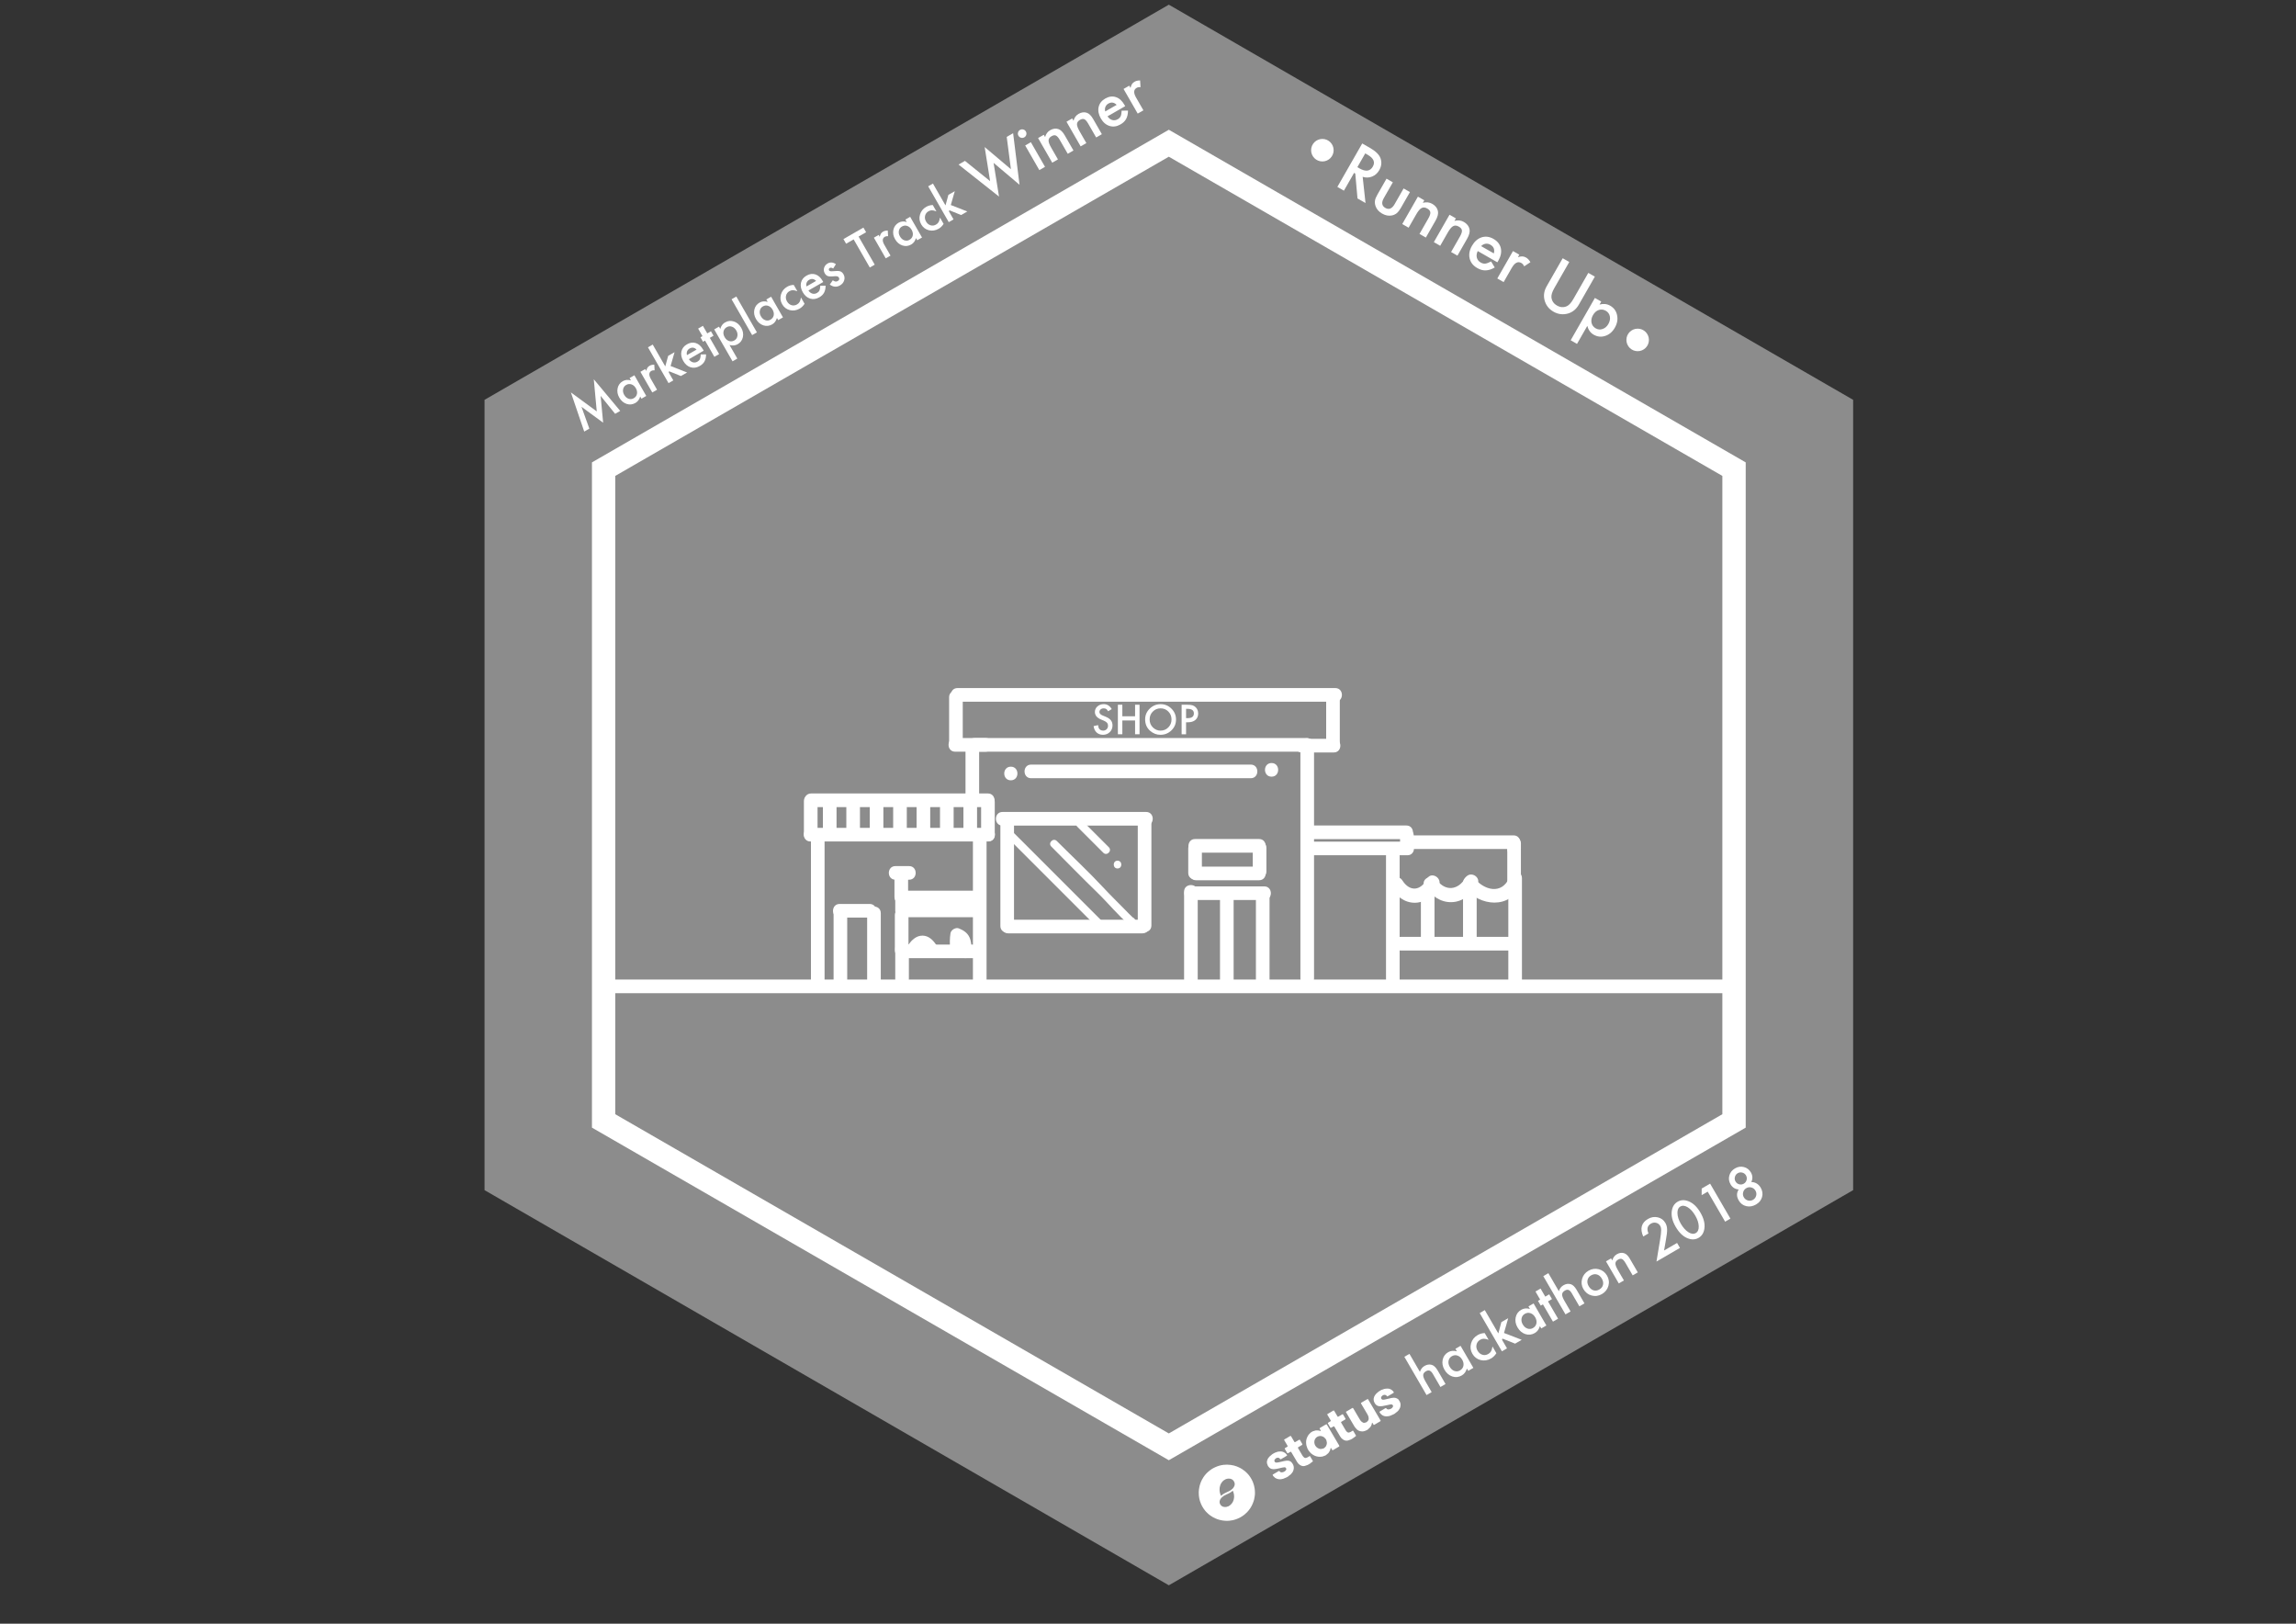 <?xml version="1.0" encoding="utf-8"?>
<!-- Generator: Adobe Illustrator 21.0.2, SVG Export Plug-In . SVG Version: 6.00 Build 0)  -->
<svg version="1.1" id="Layer_1" xmlns="http://www.w3.org/2000/svg" xmlns:xlink="http://www.w3.org/1999/xlink" x="0px" y="0px"
	 viewBox="0 0 841.89 595.28" enable-background="new 0 0 841.89 595.28" xml:space="preserve">
<rect x="0" y="0" width="841.89" height="595.28" fill="#333333" stroke="none"/>
<g>
	<polygon fill="#8C8C8C" points="428.583,581.192 177.665,436.323 177.665,146.587 428.583,1.718 679.503,146.587 679.503,436.321 	
		"/>
</g>
<g enable-background="new    ">
	<path fill="#FFFFFF" d="M428.578,47.57L217.054,169.518v243.887l211.523,121.934l211.535-121.934V169.518L428.578,47.57z
		 M631.548,408.49l-202.97,117.026L225.6,408.49V174.476L428.578,57.453l202.97,117.024V408.49z"/>
</g>
<g>
	<path fill="#FFFFFF" d="M214.221,158.223l-4.89-14.365l9.484,6.966l-1.091-11.787l9.689,11.608l-1.859,1.067l-5.324-6.584
		l0.928,9.844l-7.94-5.825l2.878,7.999L214.221,158.223z"/>
	<path fill="#FFFFFF" d="M230.855,138.59l1.759-1.01l4.353,7.577l-1.758,1.01l-0.456-0.794c-0.334,1.089-0.916,1.871-1.745,2.348
		c-1.048,0.602-2.132,0.721-3.251,0.356c-1.123-0.382-2.017-1.151-2.681-2.308c-0.653-1.137-0.857-2.277-0.612-3.426
		c0.244-1.146,0.877-2.015,1.898-2.602c0.882-0.506,1.882-0.597,2.999-0.272L230.855,138.59z M228.865,144.741
		c0.417,0.726,0.95,1.205,1.602,1.438c0.664,0.231,1.301,0.174,1.907-0.175c0.648-0.372,1.044-0.896,1.187-1.571
		c0.135-0.691-0.002-1.392-0.41-2.102c-0.408-0.711-0.944-1.183-1.609-1.414c-0.658-0.223-1.307-0.15-1.944,0.216
		c-0.603,0.346-0.974,0.863-1.116,1.552C228.347,143.377,228.475,144.062,228.865,144.741z"/>
	<path fill="#FFFFFF" d="M234.823,136.311l1.75-1.006l0.39,0.678c0.128-0.521,0.28-0.916,0.457-1.185
		c0.181-0.274,0.443-0.513,0.791-0.712c0.461-0.266,1.03-0.393,1.706-0.381l0.12,2.063c-0.47-0.048-0.863,0.02-1.179,0.201
		c-0.954,0.548-1.018,1.542-0.188,2.983l2.256,3.93l-1.75,1.005L234.823,136.311z"/>
	<path fill="#FFFFFF" d="M239.337,126.321l4.603,8.012l1.059-3.867l2.349-1.349l-1.462,5.071l6.056,2.366l-2.271,1.306l-4.342-1.759
		l-0.118,0.441l1.676,2.917l-1.75,1.005l-7.548-13.139L239.337,126.321z"/>
	<path fill="#FFFFFF" d="M258.029,128.567l-5.43,3.119c0.404,0.596,0.891,0.975,1.461,1.138c0.565,0.157,1.129,0.075,1.689-0.246
		c0.436-0.251,0.736-0.563,0.901-0.934c0.161-0.369,0.26-0.935,0.296-1.7l1.951-0.025c-0.004,0.521-0.054,0.993-0.148,1.416
		c-0.095,0.424-0.236,0.808-0.424,1.153c-0.188,0.347-0.426,0.657-0.715,0.934c-0.29,0.276-0.632,0.528-1.026,0.755
		c-1.13,0.649-2.245,0.809-3.348,0.476c-1.104-0.339-2.004-1.111-2.698-2.32c-0.688-1.197-0.913-2.357-0.676-3.48
		c0.249-1.117,0.926-1.991,2.03-2.626c1.115-0.641,2.2-0.791,3.258-0.454c1.048,0.337,1.931,1.129,2.649,2.379L258.029,128.567z
		 M255.41,128.168c-0.78-0.793-1.637-0.922-2.57-0.386c-0.213,0.122-0.393,0.271-0.543,0.442c-0.149,0.171-0.266,0.362-0.349,0.572
		s-0.13,0.432-0.141,0.665s0.019,0.476,0.087,0.726L255.41,128.168z"/>
	<path fill="#FFFFFF" d="M260.273,123.865l3.413,5.943l-1.75,1.005l-3.413-5.943l-0.747,0.429l-0.938-1.634l0.746-0.429
		l-1.595-2.776l1.75-1.005l1.595,2.775l1.361-0.781l0.939,1.633L260.273,123.865z"/>
	<path fill="#FFFFFF" d="M270.357,131.46l-1.75,1.005l-6.722-11.7l1.751-1.005l0.473,0.824c0.294-1.085,0.879-1.881,1.756-2.384
		c1.042-0.599,2.121-0.708,3.236-0.328c1.122,0.368,2.017,1.136,2.685,2.296c0.652,1.137,0.856,2.277,0.611,3.426
		c-0.241,1.139-0.876,2.004-1.903,2.594c-0.887,0.51-1.884,0.609-2.992,0.302L270.357,131.46z M270.001,121.204
		c-0.417-0.726-0.953-1.203-1.609-1.435c-0.665-0.23-1.301-0.174-1.907,0.175c-0.643,0.37-1.036,0.893-1.18,1.567
		c-0.143,0.676-0.006,1.376,0.411,2.102c0.409,0.712,0.944,1.184,1.609,1.415c0.652,0.224,1.301,0.152,1.944-0.217
		c0.606-0.349,0.976-0.864,1.107-1.548C270.52,122.576,270.395,121.89,270.001,121.204z"/>
	<path fill="#FFFFFF" d="M269.994,108.711l7.547,13.139l-1.75,1.005l-7.547-13.139L269.994,108.711z"/>
	<path fill="#FFFFFF" d="M280.991,109.79l1.758-1.01l4.353,7.577l-1.758,1.01l-0.455-0.794c-0.334,1.089-0.916,1.871-1.746,2.349
		c-1.047,0.602-2.131,0.72-3.25,0.356c-1.123-0.382-2.018-1.152-2.682-2.309c-0.652-1.137-0.856-2.276-0.611-3.425
		c0.244-1.147,0.877-2.015,1.898-2.602c0.882-0.506,1.881-0.598,2.999-0.273L280.991,109.79z M279,115.942
		c0.418,0.726,0.951,1.204,1.602,1.438c0.665,0.231,1.301,0.174,1.908-0.175c0.648-0.372,1.044-0.896,1.187-1.571
		c0.134-0.691-0.003-1.393-0.411-2.103c-0.408-0.711-0.943-1.182-1.608-1.413c-0.658-0.223-1.307-0.15-1.944,0.216
		c-0.603,0.346-0.974,0.862-1.116,1.552C278.482,114.577,278.609,115.263,279,115.942z"/>
	<path fill="#FFFFFF" d="M291.043,104.451l1.336,2.326c-0.68-0.259-1.229-0.387-1.649-0.387c-0.419-0.008-0.838,0.108-1.259,0.35
		c-0.658,0.378-1.072,0.924-1.242,1.635c-0.171,0.713-0.057,1.416,0.342,2.109c0.409,0.713,0.954,1.175,1.636,1.389
		c0.688,0.213,1.36,0.13,2.02-0.248c0.42-0.242,0.738-0.545,0.956-0.912c0.21-0.355,0.379-0.906,0.507-1.656l1.327,2.31
		c-0.499,0.777-1.104,1.369-1.814,1.777c-1.172,0.673-2.369,0.857-3.593,0.554c-1.226-0.311-2.164-1.03-2.813-2.161
		c-0.649-1.13-0.798-2.313-0.446-3.55s1.108-2.189,2.271-2.856C289.365,104.701,290.174,104.476,291.043,104.451z"/>
	<path fill="#FFFFFF" d="M301.863,103.388l-5.43,3.119c0.404,0.595,0.891,0.975,1.461,1.137c0.566,0.158,1.13,0.076,1.689-0.245
		c0.436-0.251,0.736-0.563,0.902-0.934c0.161-0.369,0.26-0.935,0.296-1.701l1.951-0.024c-0.005,0.521-0.055,0.992-0.149,1.416
		c-0.094,0.424-0.235,0.808-0.424,1.153c-0.187,0.347-0.426,0.656-0.715,0.934c-0.29,0.276-0.632,0.528-1.025,0.755
		c-1.131,0.649-2.246,0.809-3.349,0.476c-1.104-0.339-2.003-1.112-2.698-2.321c-0.688-1.197-0.912-2.357-0.675-3.479
		c0.249-1.117,0.925-1.992,2.03-2.626c1.114-0.641,2.2-0.792,3.257-0.454c1.048,0.337,1.932,1.129,2.649,2.379L301.863,103.388z
		 M299.244,102.988c-0.779-0.793-1.637-0.922-2.57-0.386c-0.213,0.122-0.393,0.271-0.543,0.441
		c-0.148,0.172-0.266,0.363-0.348,0.573c-0.084,0.21-0.13,0.432-0.141,0.665s0.019,0.476,0.086,0.726L299.244,102.988z"/>
	<path fill="#FFFFFF" d="M306.509,96.85l-1.004,1.602c-0.496-0.336-0.913-0.407-1.25-0.213c-0.161,0.092-0.268,0.225-0.321,0.396
		c-0.053,0.172-0.031,0.341,0.064,0.507c0.166,0.291,0.669,0.385,1.507,0.283c1.157-0.134,1.994-0.125,2.509,0.027
		c0.516,0.152,0.938,0.514,1.264,1.084c0.421,0.732,0.503,1.499,0.246,2.301c-0.256,0.768-0.754,1.365-1.495,1.791
		c-1.271,0.729-2.526,0.626-3.768-0.309l1.097-1.551c0.415,0.244,0.705,0.384,0.871,0.42c0.326,0.075,0.637,0.027,0.933-0.143
		c0.591-0.339,0.731-0.779,0.422-1.318c-0.179-0.311-0.573-0.471-1.185-0.477c-0.228,0.012-0.453,0.027-0.677,0.046
		c-0.225,0.018-0.452,0.035-0.685,0.051c-0.651,0.043-1.152,0-1.503-0.13c-0.445-0.164-0.812-0.495-1.098-0.993
		c-0.378-0.659-0.466-1.333-0.262-2.022c0.215-0.695,0.651-1.232,1.31-1.61C304.454,96.033,305.463,96.12,306.509,96.85z"/>
	<path fill="#FFFFFF" d="M314.825,86.724l5.921,10.308l-1.813,1.041l-5.921-10.308l-2.762,1.587l-0.979-1.703l7.327-4.21
		l0.979,1.703L314.825,86.724z"/>
	<path fill="#FFFFFF" d="M320.431,87.135l1.75-1.005l0.39,0.678c0.128-0.522,0.28-0.917,0.457-1.185
		c0.18-0.275,0.443-0.514,0.791-0.713c0.461-0.266,1.029-0.392,1.706-0.38l0.12,2.063c-0.47-0.048-0.863,0.02-1.18,0.201
		c-0.953,0.548-1.017,1.543-0.188,2.984l2.256,3.929l-1.75,1.006L320.431,87.135z"/>
	<path fill="#FFFFFF" d="M331.975,80.504l1.758-1.01l4.354,7.577l-1.758,1.01l-0.456-0.794c-0.334,1.089-0.916,1.871-1.745,2.348
		c-1.049,0.602-2.132,0.721-3.251,0.356c-1.123-0.382-2.017-1.151-2.681-2.308c-0.653-1.137-0.857-2.277-0.612-3.426
		c0.244-1.146,0.877-2.014,1.898-2.602c0.882-0.506,1.881-0.597,2.999-0.272L331.975,80.504z M329.984,86.655
		c0.416,0.726,0.95,1.205,1.602,1.438c0.664,0.232,1.301,0.174,1.907-0.174c0.647-0.373,1.044-0.896,1.187-1.572
		c0.135-0.691-0.002-1.392-0.41-2.102c-0.408-0.711-0.945-1.182-1.609-1.414c-0.658-0.223-1.307-0.15-1.944,0.216
		c-0.603,0.347-0.974,0.863-1.116,1.552C329.466,85.291,329.594,85.976,329.984,86.655z"/>
	<path fill="#FFFFFF" d="M342.025,75.165l1.336,2.326c-0.68-0.259-1.229-0.388-1.648-0.388c-0.419-0.007-0.838,0.109-1.259,0.351
		c-0.658,0.378-1.072,0.924-1.243,1.635c-0.17,0.712-0.057,1.415,0.343,2.11c0.409,0.711,0.954,1.174,1.636,1.388
		c0.688,0.213,1.36,0.13,2.02-0.249c0.42-0.24,0.738-0.545,0.955-0.911c0.211-0.355,0.379-0.907,0.508-1.656l1.326,2.31
		c-0.498,0.777-1.104,1.369-1.814,1.777c-1.172,0.673-2.369,0.857-3.592,0.554c-1.227-0.311-2.164-1.03-2.813-2.161
		c-0.649-1.13-0.798-2.313-0.446-3.551c0.352-1.235,1.107-2.188,2.27-2.855C340.349,75.414,341.156,75.189,342.025,75.165z"/>
	<path fill="#FFFFFF" d="M342.09,67.297l4.603,8.012l1.058-3.867l2.35-1.349l-1.463,5.071l6.057,2.367l-2.271,1.305l-4.342-1.758
		l-0.119,0.44l1.676,2.917l-1.75,1.006l-7.547-13.139L342.09,67.297z"/>
	<path fill="#FFFFFF" d="M353.827,58.98l9.228,7.432l-2.003-12.508l9.628,8.128l-1.539-11.849l2.348-1.348l2.348,18.906
		l-9.511-8.031l1.994,12.362L351.48,60.328L353.827,58.98z"/>
	<path fill="#FFFFFF" d="M373.434,49.753c-0.209-0.364-0.258-0.756-0.145-1.175s0.355-0.734,0.727-0.947
		c0.377-0.217,0.775-0.27,1.193-0.155c0.416,0.107,0.731,0.349,0.947,0.726c0.218,0.377,0.27,0.776,0.156,1.194
		c-0.106,0.415-0.35,0.731-0.727,0.948s-0.775,0.268-1.193,0.154C373.974,50.386,373.654,50.137,373.434,49.753z M377.994,52.131
		l5.189,9.034l-2.086,1.198l-5.189-9.033L377.994,52.131z"/>
	<path fill="#FFFFFF" d="M380.639,50.612l2.096-1.204l0.479,0.834c0.313-1.143,0.929-1.977,1.845-2.502
		c1.051-0.604,2.061-0.744,3.027-0.42c0.83,0.271,1.611,1.044,2.344,2.317l3.181,5.538l-2.097,1.204l-2.898-5.046
		c-0.512-0.892-0.988-1.435-1.432-1.633c-0.439-0.208-0.979-0.128-1.615,0.238c-0.693,0.397-1.053,0.908-1.081,1.532
		c-0.024,0.614,0.286,1.485,0.933,2.611l2.504,4.359l-2.096,1.204L380.639,50.612z"/>
	<path fill="#FFFFFF" d="M391.055,44.629l2.097-1.205l0.479,0.834c0.313-1.143,0.929-1.977,1.844-2.502
		c1.051-0.604,2.061-0.743,3.027-0.42c0.832,0.272,1.613,1.045,2.344,2.318l3.182,5.538l-2.097,1.204l-2.898-5.046
		c-0.512-0.892-0.989-1.435-1.432-1.634c-0.439-0.207-0.979-0.127-1.616,0.238c-0.691,0.398-1.053,0.909-1.08,1.533
		c-0.025,0.614,0.286,1.484,0.933,2.611l2.504,4.359l-2.097,1.203L391.055,44.629z"/>
	<path fill="#FFFFFF" d="M412.576,38.928l-6.475,3.719c0.482,0.709,1.063,1.162,1.741,1.356c0.675,0.188,1.347,0.09,2.015-0.294
		c0.52-0.299,0.879-0.67,1.076-1.111c0.192-0.439,0.31-1.115,0.354-2.029l2.326-0.029c-0.006,0.62-0.064,1.184-0.178,1.688
		c-0.113,0.506-0.281,0.963-0.505,1.376c-0.224,0.412-0.509,0.784-0.854,1.112c-0.346,0.331-0.753,0.631-1.222,0.9
		c-1.349,0.775-2.68,0.964-3.993,0.566c-1.317-0.402-2.39-1.324-3.218-2.766c-0.82-1.43-1.088-2.812-0.805-4.15
		c0.297-1.331,1.104-2.374,2.421-3.131c1.329-0.764,2.624-0.944,3.884-0.541c1.25,0.4,2.303,1.346,3.158,2.836L412.576,38.928z
		 M409.453,38.45c-0.93-0.945-1.951-1.099-3.064-0.459c-0.254,0.146-0.471,0.32-0.647,0.526c-0.179,0.205-0.317,0.433-0.416,0.683
		c-0.099,0.251-0.155,0.515-0.167,0.794c-0.013,0.277,0.021,0.566,0.102,0.865L409.453,38.45z"/>
	<path fill="#FFFFFF" d="M411.981,32.607l2.087-1.198l0.463,0.807c0.152-0.623,0.335-1.094,0.547-1.412
		c0.213-0.329,0.528-0.612,0.942-0.85c0.55-0.316,1.229-0.467,2.034-0.454l0.143,2.461c-0.56-0.058-1.027,0.022-1.404,0.239
		c-1.139,0.653-1.213,1.84-0.227,3.559l2.691,4.685l-2.087,1.199L411.981,32.607z"/>
</g>
<g>
	<g>
		<path fill="#FFFFFF" d="M225.477,364.123c105.678,0,211.357,0,317.035,0c29.834,0,59.669,0,89.503,0c3.217,0,3.223-5,0-5
			c-104.711,0-209.423,0-314.134,0c-30.801,0-61.603,0-92.404,0C222.26,359.123,222.255,364.123,225.477,364.123L225.477,364.123z"
			/>
	</g>
</g>
<g>
	<g>
		<path fill="#FFFFFF" d="M302.352,359.81c0-17.843,0-35.685,0-53.528c0-3.217-5-3.223-5,0c0,17.843,0,35.685,0,53.528
			C297.352,363.027,302.352,363.033,302.352,359.81L302.352,359.81z"/>
	</g>
</g>
<g>
	<g>
		<path fill="#FFFFFF" d="M299.876,303.496c-0.905,0-1.809,0-2.714,0c-3.217,0-3.223,5,0,5c3.133,0,6.265,0,9.397,0
			c3.217,0,3.223-5,0-5c-0.126,0-0.251,0-0.377,0c-3.217,0-3.223,5,0,5c18.738,0,37.476,0,56.213,0c3.217,0,3.223-5,0-5
			c-18.738,0-37.476,0-56.213,0c-3.217,0-3.223,5,0,5c0.126,0,0.251,0,0.377,0c3.217,0,3.223-5,0-5c-3.133,0-6.265,0-9.397,0
			c-3.217,0-3.223,5,0,5c0.905,0,1.809,0,2.714,0C303.094,308.496,303.099,303.496,299.876,303.496L299.876,303.496z"/>
	</g>
</g>
<g>
	<g>
		<path fill="#FFFFFF" d="M361.748,359.524c0-17.461,0-34.922,0-52.383c0-3.217-5-3.223-5,0c0,17.461,0,34.922,0,52.383
			C356.748,362.741,361.748,362.747,361.748,359.524L361.748,359.524z"/>
	</g>
</g>
<g>
	<g>
		<path fill="#FFFFFF" d="M299.776,305.853c0-4.055,0-8.11,0-12.165c0-3.217-5-3.223-5,0c0,4.055,0,8.11,0,12.165
			C294.776,309.07,299.776,309.076,299.776,305.853L299.776,305.853z"/>
	</g>
</g>
<g>
	<g>
		<path fill="#FFFFFF" d="M297.418,295.901c21.612,0,43.223,0,64.835,0c3.217,0,3.223-5,0-5c-21.612,0-43.223,0-64.835,0
			C294.201,290.901,294.196,295.901,297.418,295.901L297.418,295.901z"/>
	</g>
</g>
<g>
	<g>
		<path fill="#FFFFFF" d="M364.753,305.996c0-4.007,0-8.015,0-12.022c0-3.217-5-3.223-5,0c0,4.007,0,8.015,0,12.022
			C359.753,309.213,364.753,309.219,364.753,305.996L364.753,305.996z"/>
	</g>
</g>
<g>
	<g>
		<path fill="#FFFFFF" d="M310.653,360.239c0-8.73,0-17.461,0-26.191c0-3.217-5-3.223-5,0c0,8.73,0,17.461,0,26.191
			C305.653,363.457,310.653,363.462,310.653,360.239L310.653,360.239z"/>
	</g>
</g>
<g>
	<g>
		<path fill="#FFFFFF" d="M307.867,336.405c3.673,0,7.347,0,11.02,0c3.217,0,3.223-5,0-5c-3.673,0-7.347,0-11.02,0
			C304.65,331.405,304.644,336.405,307.867,336.405L307.867,336.405z"/>
	</g>
</g>
<g>
	<g>
		<path fill="#FFFFFF" d="M322.962,360.669c0-8.635,0-17.27,0-25.905c0-3.217-5-3.223-5,0c0,8.635,0,17.27,0,25.905
			C317.962,363.886,322.962,363.892,322.962,360.669L322.962,360.669z"/>
	</g>
</g>
<g>
	<g>
		<path fill="#FFFFFF" d="M330.909,336.262c9.255,0,18.511,0,27.766,0c3.217,0,3.223-5,0-5c-9.255,0-18.511,0-27.766,0
			C327.692,331.262,327.687,336.262,330.909,336.262L330.909,336.262z"/>
	</g>
</g>
<g>
	<g>
		<path fill="#FFFFFF" d="M328.266,329.182c0,1.574,0,3.149,0,4.723c0,3.217,5,3.223,5,0c0-1.574,0-3.149,0-4.723
			C333.266,325.965,328.266,325.96,328.266,329.182L328.266,329.182z"/>
	</g>
</g>
<g>
	<g>
		<path fill="#FFFFFF" d="M358.246,326.539c-8.635,0-17.27,0-25.905,0c-3.217,0-3.223,5,0,5c8.635,0,17.27,0,25.905,0
			C361.463,331.539,361.468,326.539,358.246,326.539L358.246,326.539z"/>
	</g>
</g>
<g>
	<g>
		<path fill="#FFFFFF" d="M332.98,328.896c0-2.481,0-4.962,0-7.442c0-3.217-5-3.223-5,0c0,2.481,0,4.962,0,7.442
			C327.98,332.113,332.98,332.118,332.98,328.896L332.98,328.896z"/>
	</g>
</g>
<g>
	<g>
		<path fill="#FFFFFF" d="M328.333,322.522c1.67,0,3.34,0,5.009,0c3.217,0,3.223-5,0-5c-1.67,0-3.34,0-5.009,0
			C325.116,317.522,325.111,322.522,328.333,322.522L328.333,322.522z"/>
	</g>
</g>
<g>
	<g>
		<path fill="#FFFFFF" d="M328.123,335.479c0,4.294,0,8.587,0,12.881c0,3.217,5,3.223,5,0c0-4.294,0-8.587,0-12.881
			C333.123,332.262,328.123,332.257,328.123,335.479L328.123,335.479z"/>
	</g>
</g>
<g>
	<g>
		<path fill="#FFFFFF" d="M331.482,351.29c8.397,0,16.793,0,25.19,0c3.217,0,3.223-5,0-5c-8.397,0-16.793,0-25.19,0
			C328.265,346.29,328.259,351.29,331.482,351.29L331.482,351.29z"/>
	</g>
</g>
<g>
	<g>
		<path fill="#FFFFFF" d="M328.266,347.788c0,3.721,0,7.442,0,11.163c0,3.217,5,3.223,5,0c0-3.721,0-7.442,0-11.163
			C333.266,344.571,328.266,344.566,328.266,347.788L328.266,347.788z"/>
	</g>
</g>
<g>
	<g>
		<path fill="#FFFFFF" d="M337.362,348.907c0.174-0.238,0.399-0.533,0.626-0.711c0.294-0.144,0.351-0.193,0.172-0.145
			c0.308-0.083,0.342-0.094,0.103-0.035c0.063,0.27-0.606-0.711-0.012,0.051c0.27,0.347,0.561,0.607,0.805,0.983
			c1.747,2.688,6.078,0.185,4.317-2.524c-1.165-1.793-2.811-3.499-5.111-3.51c-2.311-0.011-3.947,1.632-5.218,3.367
			c-0.798,1.09-0.184,2.789,0.897,3.42C335.209,350.545,336.562,349.999,337.362,348.907L337.362,348.907z"/>
	</g>
</g>
<g>
	<g>
		<path fill="#FFFFFF" d="M353.303,347.645c-0.009-1.376-0.181-2.841,0.054-4.201c-1.025,0.582-2.05,1.164-3.075,1.746
			c0.351,0.144,0.612,0.404,0.616,0.409c-0.143-0.195,0.164,0.299,0.185,0.357c-0.165-0.449,0.046,0.315,0.049,0.328
			c0.171,0.754,0.252,2.054,0.409,3.172c0.189,1.338,1.894,2.071,3.075,1.746c1.439-0.396,1.935-1.733,1.746-3.075
			c-0.204-1.449-0.217-3.06-0.869-4.474c-0.779-1.689-2.211-2.598-3.883-3.283c-1.169-0.479-2.865,0.529-3.075,1.746
			c-0.319,1.848-0.245,3.666-0.233,5.531C348.325,350.861,353.325,350.868,353.303,347.645L353.303,347.645z"/>
	</g>
</g>
<g>
	<g>
		<path fill="#FFFFFF" d="M335.992,348.706c0.311,0.145,0.628,0.281,0.95,0.4c0.16,0.059,0.641,0.278,0.004-0.019
			c0.623,0.29,1.24,0.441,1.926,0.252c0.58-0.16,1.208-0.608,1.494-1.149c0.584-1.105,0.369-2.832-0.897-3.42
			c-0.311-0.145-0.627-0.281-0.95-0.4c-0.161-0.059-0.64-0.278-0.005,0.018c-0.623-0.29-1.241-0.441-1.926-0.252
			c-0.58,0.16-1.208,0.608-1.494,1.149C334.511,346.391,334.727,348.116,335.992,348.706L335.992,348.706z"/>
	</g>
</g>
<g>
	<g>
		<path fill="#FFFFFF" d="M350.172,346.664c0.078,0.157,0.157,0.314,0.233,0.472c0.045,0.094,0.226,0.505,0.043,0.076
			c-0.175-0.411-0.042-0.063-0.011,0.018c0.14,0.365-0.05-0.694-0.035-0.301c0.05,1.305,1.114,2.562,2.5,2.5
			c1.312-0.059,2.554-1.1,2.5-2.5c-0.04-1.029-0.462-1.884-0.913-2.788c-0.585-1.173-2.338-1.595-3.42-0.897
			C349.869,344.018,349.547,345.41,350.172,346.664L350.172,346.664z"/>
	</g>
</g>
<g>
	<g>
		<path fill="#FFFFFF" d="M306.741,305.137c0-3.117,0-6.234,0-9.351c0-3.217-5-3.223-5,0c0,3.117,0,6.234,0,9.351
			C301.741,308.355,306.741,308.36,306.741,305.137L306.741,305.137z"/>
	</g>
</g>
<g>
	<g>
		<path fill="#FFFFFF" d="M315.329,305.137c0-3.117,0-6.234,0-9.351c0-3.217-5-3.223-5,0c0,3.117,0,6.234,0,9.351
			C310.329,308.355,315.329,308.36,315.329,305.137L315.329,305.137z"/>
	</g>
</g>
<g>
	<g>
		<path fill="#FFFFFF" d="M323.916,305.137c0-3.117,0-6.234,0-9.351c0-3.217-5-3.223-5,0c0,3.117,0,6.234,0,9.351
			C318.916,308.355,323.916,308.36,323.916,305.137L323.916,305.137z"/>
	</g>
</g>
<g>
	<g>
		<path fill="#FFFFFF" d="M332.503,305.137c0-3.117,0-6.234,0-9.351c0-3.217-5-3.223-5,0c0,3.117,0,6.234,0,9.351
			C327.503,308.355,332.503,308.36,332.503,305.137L332.503,305.137z"/>
	</g>
</g>
<g>
	<g>
		<path fill="#FFFFFF" d="M341.091,305.137c0-3.117,0-6.234,0-9.351c0-3.217-5-3.223-5,0c0,3.117,0,6.234,0,9.351
			C336.091,308.355,341.091,308.36,341.091,305.137L341.091,305.137z"/>
	</g>
</g>
<g>
	<g>
		<path fill="#FFFFFF" d="M349.678,305.137c0-3.117,0-6.234,0-9.351c0-3.217-5-3.223-5,0c0,3.117,0,6.234,0,9.351
			C344.678,308.355,349.678,308.36,349.678,305.137L349.678,305.137z"/>
	</g>
</g>
<g>
	<g>
		<path fill="#FFFFFF" d="M358.265,305.137c0-3.117,0-6.234,0-9.351c0-3.217-5-3.223-5,0c0,3.117,0,6.234,0,9.351
			C353.265,308.355,358.265,308.36,358.265,305.137L358.265,305.137z"/>
	</g>
</g>
<g>
	<g>
		<path fill="#FFFFFF" d="M359.029,291.111c0-5.439,0-10.877,0-16.316c0-3.217-5-3.223-5,0c0,5.439,0,10.877,0,16.316
			C354.029,294.329,359.029,294.334,359.029,291.111L359.029,291.111z"/>
	</g>
</g>
<g>
	<g>
		<path fill="#FFFFFF" d="M357.387,275.578c40.551,0,81.103,0,121.654,0c3.217,0,3.223-5,0-5c-40.551,0-81.103,0-121.654,0
			C354.17,270.578,354.165,275.578,357.387,275.578L357.387,275.578z"/>
	</g>
</g>
<g>
	<g>
		<path fill="#FFFFFF" d="M476.827,273.078c0,28.529,0,57.058,0,85.587c0,3.217,5,3.223,5,0c0-0.095,0-0.191,0-0.286
			c0-3.217-5-3.223-5,0c0,0.095,0,0.191,0,0.286c0,3.217,5,3.223,5,0c0-28.529,0-57.058,0-85.587
			C481.827,269.861,476.827,269.855,476.827,273.078L476.827,273.078z"/>
	</g>
</g>
<g>
	<g>
		<path fill="#FFFFFF" d="M439.177,361.242c0-11.45,0-22.9,0-34.349c0-3.217-5-3.223-5,0c0,11.45,0,22.9,0,34.349
			C434.177,364.459,439.177,364.464,439.177,361.242L439.177,361.242z"/>
	</g>
</g>
<g>
	<g>
		<path fill="#FFFFFF" d="M436.677,329.964c8.969,0,17.938,0,26.907,0c3.217,0,3.223-5,0-5c-8.969,0-17.938,0-26.907,0
			C433.46,324.964,433.455,329.964,436.677,329.964L436.677,329.964z"/>
	</g>
</g>
<g>
	<g>
		<path fill="#FFFFFF" d="M460.511,328.323c0,10.877,0,21.755,0,32.632c0,3.217,5,3.223,5,0c0-10.877,0-21.755,0-32.632
			C465.511,325.106,460.511,325.101,460.511,328.323L460.511,328.323z"/>
	</g>
</g>
<g>
	<g>
		<path fill="#FFFFFF" d="M452.345,360.383c0-10.305,0-20.61,0-30.914c0-3.217-5-3.223-5,0c0,10.305,0,20.61,0,30.914
			C447.345,363.6,452.345,363.605,452.345,360.383L452.345,360.383z"/>
	</g>
</g>
<g>
	<g>
		<path fill="#FFFFFF" d="M361.395,270.578c-3.721,0-7.442,0-11.163,0c-3.217,0-3.223,5,0,5c3.721,0,7.442,0,11.163,0
			C364.612,275.578,364.617,270.578,361.395,270.578L361.395,270.578z"/>
	</g>
</g>
<g>
	<g>
		<path fill="#FFFFFF" d="M353.017,272.219c0-5.534,0-11.068,0-16.602c0-3.217-5-3.223-5,0c0,5.534,0,11.068,0,16.602
			C348.017,275.437,353.017,275.442,353.017,272.219L353.017,272.219z"/>
	</g>
</g>
<g>
	<g>
		<path fill="#FFFFFF" d="M351.09,257.258c46.181,0,92.362,0,138.543,0c3.217,0,3.223-5,0-5c-46.181,0-92.362,0-138.543,0
			C347.873,252.258,347.867,257.258,351.09,257.258L351.09,257.258z"/>
	</g>
</g>
<g>
	<g>
		<path fill="#FFFFFF" d="M477.324,275.864c3.912,0,7.824,0,11.736,0c3.217,0,3.223-5,0-5c-3.912,0-7.824,0-11.736,0
			C474.107,270.864,474.101,275.864,477.324,275.864L477.324,275.864z"/>
	</g>
</g>
<g>
	<g>
		<path fill="#FFFFFF" d="M491.274,273.364c0-5.63,0-11.259,0-16.889c0-3.217-5-3.223-5,0c0,5.63,0,11.259,0,16.889
			C486.274,276.582,491.274,276.587,491.274,273.364L491.274,273.364z"/>
	</g>
</g>
<g>
	<g>
		<path fill="#FFFFFF" d="M367.596,302.676c17.556,0,35.113,0,52.669,0c3.217,0,3.223-5,0-5c-17.556,0-35.113,0-52.669,0
			C364.379,297.676,364.374,302.676,367.596,302.676L367.596,302.676z"/>
	</g>
</g>
<g>
	<g>
		<path fill="#FFFFFF" d="M417.193,300.557c0,12.913,0,25.826,0,38.739c0,3.217,5,3.223,5,0c0-12.913,0-25.826,0-38.739
			C422.193,297.34,417.193,297.335,417.193,300.557L417.193,300.557z"/>
	</g>
</g>
<g>
	<g>
		<path fill="#FFFFFF" d="M418.93,337.178c-16.411,0-32.823,0-49.234,0c-3.217,0-3.223,5,0,5c16.411,0,32.823,0,49.234,0
			C422.147,342.178,422.153,337.178,418.93,337.178L418.93,337.178z"/>
	</g>
</g>
<g>
	<g>
		<path fill="#FFFFFF" d="M371.814,339.487c0-12.404,0-24.808,0-37.212c0-3.217-5-3.223-5,0c0,12.404,0,24.808,0,37.212
			C366.814,342.704,371.814,342.709,371.814,339.487L371.814,339.487z"/>
	</g>
</g>
<g>
	<g>
		<path fill="#FFFFFF" d="M435.704,311.053c0,2.99,0,5.979,0,8.969c0,3.217,5,3.223,5,0c0-2.99,0-5.979,0-8.969
			C440.704,307.836,435.704,307.83,435.704,311.053L435.704,311.053z"/>
	</g>
</g>
<g>
	<g>
		<path fill="#FFFFFF" d="M438.204,312.599c7.824,0,15.648,0,23.472,0c3.217,0,3.223-5,0-5c-7.824,0-15.648,0-23.472,0
			C434.987,307.599,434.982,312.599,438.204,312.599L438.204,312.599z"/>
	</g>
</g>
<g>
	<g>
		<path fill="#FFFFFF" d="M438.586,322.713c7.697,0,15.394,0,23.09,0c3.217,0,3.223-5,0-5c-7.697,0-15.394,0-23.09,0
			C435.368,317.713,435.363,322.713,438.586,322.713L438.586,322.713z"/>
	</g>
</g>
<g>
	<g>
		<path fill="#FFFFFF" d="M464.367,319.45c0-2.862,0-5.725,0-8.587c0-3.217-5-3.223-5,0c0,2.862,0,5.725,0,8.587
			C459.367,322.667,464.367,322.672,464.367,319.45L464.367,319.45z"/>
	</g>
</g>
<g>
	<g>
		<path fill="#FFFFFF" d="M370.65,286.074c3.217,0,3.223-5,0-5C367.433,281.074,367.427,286.074,370.65,286.074L370.65,286.074z"/>
	</g>
</g>
<g>
	<g>
		<path fill="#FFFFFF" d="M378.092,285.31c26.844,0,53.687,0,80.531,0c3.217,0,3.223-5,0-5c-26.844,0-53.687,0-80.531,0
			C374.875,280.31,374.87,285.31,378.092,285.31L378.092,285.31z"/>
	</g>
</g>
<g>
	<g>
		<path fill="#FFFFFF" d="M466.256,284.738c3.217,0,3.223-5,0-5C463.039,279.738,463.034,284.738,466.256,284.738L466.256,284.738z"
			/>
	</g>
</g>
<g>
	<g>
		<path fill="#FFFFFF" d="M480.759,313.553c11.768,0,23.536,0,35.304,0c3.217,0,3.223-5,0-5c-11.768,0-23.536,0-35.304,0
			C477.541,308.553,477.536,313.553,480.759,313.553L480.759,313.553z"/>
	</g>
</g>
<g>
	<g>
		<path fill="#FFFFFF" d="M513.219,360.86c0-15.712,0-31.424,0-47.136c0-3.217-5-3.223-5,0c0,15.712,0,31.424,0,47.136
			C508.219,364.078,513.219,364.083,513.219,360.86L513.219,360.86z"/>
	</g>
</g>
<g>
	<g>
		<path fill="#FFFFFF" d="M481.331,307.637c11.45,0,22.9,0,34.349,0c3.217,0,3.223-5,0-5c-11.45,0-22.9,0-34.349,0
			C478.114,302.637,478.109,307.637,481.331,307.637L481.331,307.637z"/>
	</g>
</g>
<g>
	<g>
		<path fill="#FFFFFF" d="M518.371,310.099c0-1.283,0-2.565,0-3.847c0-1.308-1.15-2.56-2.5-2.5c-1.354,0.061-2.5,1.098-2.5,2.5
			c0,0.01,0,0.02,0,0.031c0,1.308,1.15,2.56,2.5,2.5c1.354-0.061,2.5-1.098,2.5-2.5c0-0.01,0-0.02,0-0.031
			c0-1.308-1.15-2.56-2.5-2.5c-1.354,0.061-2.5,1.098-2.5,2.5c0,1.282,0,2.565,0,3.847c0,1.308,1.15,2.56,2.5,2.5
			C517.226,312.539,518.371,311.501,518.371,310.099L518.371,310.099z"/>
	</g>
</g>
<g>
	<g>
		<path fill="#FFFFFF" d="M557.682,322.885c0-3.753,0-7.506,0-11.259c0-3.217-5-3.223-5,0c0,3.753,0,7.506,0,11.259
			C552.682,326.102,557.682,326.107,557.682,322.885L557.682,322.885z"/>
	</g>
</g>
<g>
	<g>
		<path fill="#FFFFFF" d="M517.017,311.263c12.658,0,25.316,0,37.974,0c3.217,0,3.223-5,0-5c-12.658,0-25.316,0-37.974,0
			C513.8,306.263,513.795,311.263,517.017,311.263L517.017,311.263z"/>
	</g>
</g>
<g>
	<g>
		<path fill="#FFFFFF" d="M557.682,311.244c0-0.7,0-1.4,0-2.1c0-1.308-1.15-2.56-2.5-2.5c-1.354,0.061-2.5,1.098-2.5,2.5
			c0,0.7,0,1.4,0,2.1c0,1.308,1.15,2.56,2.5,2.5C556.537,313.684,557.682,312.646,557.682,311.244L557.682,311.244z"/>
	</g>
</g>
<g>
	<g>
		<path fill="#FFFFFF" d="M509.896,325.292c2.012,3.164,5.105,5.776,9.052,5.669c3.934-0.107,6.92-2.896,8.623-6.241
			c1.456-2.862-2.856-5.395-4.317-2.524c-2.247,4.415-6.297,4.886-9.04,0.573C512.491,320.061,508.162,322.566,509.896,325.292
			L509.896,325.292z"/>
	</g>
</g>
<g>
	<g>
		<path fill="#FFFFFF" d="M522.491,325.101c2.364,3.211,5.628,5.778,9.816,5.644c4.179-0.134,7.365-2.955,9.387-6.407
			c1.63-2.782-2.69-5.302-4.317-2.524c-2.659,4.54-7.337,5.152-10.568,0.763C524.921,320.013,520.58,322.504,522.491,325.101
			L522.491,325.101z"/>
	</g>
</g>
<g>
	<g>
		<path fill="#FFFFFF" d="M537.004,325.416c5.575,6.956,16.732,8.046,20.719-1.079c1.276-2.92-3.031-5.468-4.317-2.524
			c-2.745,6.282-9.216,4.621-12.866,0.067C538.527,319.37,535.01,322.928,537.004,325.416L537.004,325.416z"/>
	</g>
</g>
<g>
	<g>
		<path fill="#FFFFFF" d="M536.462,325.556c0,6.425,0,12.849,0,19.274c0,3.217,5,3.223,5,0c0-6.425,0-12.85,0-19.274
			C541.462,322.339,536.462,322.334,536.462,325.556L536.462,325.556z"/>
	</g>
</g>
<g>
	<g>
		<path fill="#FFFFFF" d="M521.005,326.892c0,6.17,0,12.341,0,18.511c0,3.217,5,3.223,5,0c0-6.17,0-12.341,0-18.511
			C526.005,323.675,521.005,323.67,521.005,326.892L521.005,326.892z"/>
	</g>
</g>
<g>
	<g>
		<path fill="#FFFFFF" d="M513.582,348.476c13.676,0,27.352,0,41.028,0c3.217,0,3.223-5,0-5c-13.676,0-27.352,0-41.028,0
			C510.365,343.476,510.359,348.476,513.582,348.476L513.582,348.476z"/>
	</g>
</g>
<g>
	<g>
		<path fill="#FFFFFF" d="M553.064,321.931c0,12.722,0,25.444,0,38.166c0,3.217,5,3.223,5,0c0-12.722,0-25.444,0-38.166
			C558.064,318.714,553.064,318.708,553.064,321.931L553.064,321.931z"/>
	</g>
</g>
<g>
	<path fill="#FFFFFF" d="M407.65,259.976l-1.326,0.785c-0.248-0.43-0.483-0.711-0.708-0.842c-0.234-0.149-0.535-0.225-0.905-0.225
		c-0.453,0-0.83,0.129-1.129,0.386c-0.299,0.253-0.449,0.571-0.449,0.954c0,0.528,0.394,0.954,1.179,1.276l1.08,0.442
		c0.879,0.355,1.522,0.789,1.929,1.301c0.407,0.512,0.61,1.14,0.61,1.883c0,0.996-0.332,1.819-0.996,2.47
		c-0.669,0.654-1.498,0.981-2.49,0.981c-0.939,0-1.716-0.278-2.328-0.835c-0.604-0.556-0.979-1.339-1.129-2.35l1.655-0.364
		c0.074,0.636,0.205,1.075,0.393,1.318c0.337,0.468,0.827,0.701,1.473,0.701c0.51,0,0.933-0.17,1.27-0.512
		c0.337-0.341,0.505-0.773,0.505-1.298c0-0.21-0.029-0.403-0.088-0.578c-0.059-0.176-0.149-0.337-0.273-0.484
		s-0.284-0.285-0.48-0.413c-0.196-0.129-0.43-0.252-0.701-0.369l-1.045-0.435c-1.482-0.626-2.224-1.543-2.224-2.749
		c0-0.813,0.312-1.494,0.933-2.041c0.622-0.552,1.396-0.828,2.322-0.828C405.974,258.151,406.948,258.76,407.65,259.976z"/>
	<path fill="#FFFFFF" d="M411.535,262.599h4.671v-4.236h1.635v10.829h-1.635v-5.057h-4.671v5.057h-1.634v-10.829h1.634V262.599z"/>
	<path fill="#FFFFFF" d="M419.896,263.728c0-1.524,0.559-2.833,1.676-3.928c1.113-1.094,2.45-1.642,4.012-1.642
		c1.543,0,2.866,0.553,3.97,1.655c1.108,1.104,1.663,2.43,1.663,3.978c0,1.557-0.557,2.878-1.67,3.963
		c-1.117,1.089-2.466,1.634-4.047,1.634c-1.398,0-2.653-0.483-3.767-1.452C420.509,266.865,419.896,265.463,419.896,263.728z
		 M421.544,263.749c0,1.196,0.402,2.181,1.207,2.952c0.8,0.771,1.723,1.157,2.771,1.157c1.136,0,2.095-0.393,2.875-1.178
		c0.781-0.795,1.172-1.763,1.172-2.904c0-1.154-0.386-2.122-1.157-2.903c-0.768-0.785-1.716-1.179-2.848-1.179
		c-1.127,0-2.079,0.394-2.854,1.179C421.933,261.649,421.544,262.607,421.544,263.749z"/>
	<path fill="#FFFFFF" d="M434.905,264.794v4.397h-1.634v-10.829h1.852c0.907,0,1.592,0.063,2.055,0.189
		c0.468,0.126,0.879,0.364,1.234,0.715c0.622,0.608,0.933,1.375,0.933,2.301c0,0.991-0.332,1.777-0.995,2.356
		c-0.664,0.58-1.56,0.87-2.687,0.87H434.905z M434.905,263.278h0.61c1.501,0,2.251-0.577,2.251-1.732
		c0-1.117-0.773-1.676-2.321-1.676h-0.54V263.278z"/>
</g>
<g>
	<path fill="#FFFFFF" d="M404.675,338.284c-0.509-0.509-1.018-1.018-1.526-1.527l-31.106-31.105
		c-1.306-1.307-3.33,0.718-2.023,2.024l32.632,32.632C403.958,341.615,405.982,339.59,404.675,338.284z"/>
</g>
<g>
	<path fill="#FFFFFF" d="M416.424,337.384c-0.142-0.223-0.321-0.424-0.49-0.627c-0.18-0.216-0.38-0.344-0.585-0.414
		c-0.998-0.919-1.954-1.931-2.887-2.88c-2.663-2.704-5.392-5.375-7.977-8.155c-5.431-5.842-11.345-11.337-16.984-16.984
		c-1.305-1.307-3.328,0.717-2.023,2.024c5.657,5.666,11.235,11.41,16.984,16.984c3.949,3.829,7.48,8.273,11.716,11.787
		C415.36,340.101,417.351,338.844,416.424,337.384z"/>
</g>
<g>
	<path fill="#FFFFFF" d="M406.584,310.614c-3.181-3.18-6.361-6.361-9.542-9.542c-1.306-1.307-3.33,0.717-2.023,2.024
		c3.18,3.18,6.36,6.361,9.542,9.542C405.866,313.944,407.89,311.92,406.584,310.614z"/>
</g>
<g>
	<path fill="#FFFFFF" d="M409.77,315.538c-1.846,0-1.846,2.862,0,2.862C411.616,318.4,411.616,315.538,409.77,315.538z"/>
</g>
<g>
	<g>
		<path fill="#FFFFFF" d="M499.659,64.828l1.046,9.61l-2.94-1.683l-0.818-9.124l-0.433-0.248l-3.731,6.521l-2.403-1.376
			l9.116-15.929l2.816,1.612c2.104,1.204,3.397,2.47,3.881,3.796c0.527,1.471,0.378,2.928-0.449,4.373
			c-0.646,1.127-1.523,1.912-2.635,2.354C501.998,65.176,500.848,65.207,499.659,64.828z M497.713,61.29l0.762,0.437
			c2.277,1.303,3.913,1.084,4.909-0.655c0.933-1.63,0.292-3.079-1.922-4.347l-0.856-0.49L497.713,61.29z"/>
		<path fill="#FFFFFF" d="M510.727,66.835l-3.301,5.767c-0.952,1.664-0.771,2.873,0.542,3.625c1.314,0.752,2.447,0.295,3.399-1.369
			l3.301-5.767l2.321,1.328l-3.33,5.818c-0.461,0.805-0.958,1.442-1.492,1.912c-0.492,0.413-1.095,0.693-1.81,0.841
			c-1.174,0.232-2.365,0.002-3.576-0.69c-1.203-0.689-2.003-1.599-2.397-2.728c-0.241-0.695-0.313-1.361-0.212-1.998
			c0.075-0.578,0.376-1.328,0.903-2.25l3.33-5.818L510.727,66.835z"/>
		<path fill="#FFFFFF" d="M519.918,72.096l2.332,1.334l-0.531,0.929c1.271-0.34,2.417-0.22,3.435,0.363
			c1.169,0.669,1.87,1.559,2.102,2.669c0.206,0.948-0.097,2.131-0.907,3.547l-3.525,6.159l-2.331-1.334l3.212-5.612
			c0.567-0.99,0.821-1.754,0.763-2.289c-0.048-0.538-0.426-1.011-1.135-1.416c-0.77-0.44-1.463-0.499-2.077-0.176
			c-0.604,0.322-1.264,1.107-1.979,2.359l-2.775,4.849l-2.332-1.334L519.918,72.096z"/>
		<path fill="#FFFFFF" d="M531.503,78.727l2.332,1.334l-0.531,0.929c1.272-0.341,2.417-0.22,3.435,0.363
			c1.169,0.669,1.87,1.559,2.102,2.668c0.207,0.949-0.097,2.132-0.907,3.548l-3.525,6.159l-2.33-1.334l3.212-5.612
			c0.567-0.99,0.82-1.754,0.762-2.289c-0.048-0.539-0.426-1.011-1.135-1.416c-0.77-0.441-1.462-0.499-2.076-0.176
			c-0.604,0.322-1.265,1.107-1.98,2.359l-2.775,4.849l-2.332-1.334L531.503,78.727z"/>
		<path fill="#FFFFFF" d="M549.052,96.165l-7.201-4.122c-0.411,0.861-0.52,1.672-0.324,2.432c0.2,0.752,0.671,1.342,1.414,1.768
			c0.577,0.33,1.134,0.466,1.669,0.407c0.529-0.062,1.244-0.329,2.145-0.8l1.333,2.215c-0.599,0.342-1.171,0.602-1.718,0.776
			c-0.548,0.176-1.082,0.271-1.603,0.288c-0.521,0.017-1.037-0.048-1.547-0.194c-0.51-0.146-1.026-0.367-1.549-0.667
			c-1.5-0.858-2.428-2.027-2.785-3.51c-0.353-1.49-0.07-3.036,0.847-4.639c0.91-1.589,2.086-2.622,3.529-3.103
			c1.442-0.462,2.896-0.273,4.36,0.565c1.479,0.846,2.378,1.986,2.699,3.421c0.317,1.423,0.002,2.964-0.946,4.621L549.052,96.165z
			 M547.754,92.902c0.386-1.422-0.04-2.488-1.278-3.197c-0.282-0.161-0.571-0.27-0.868-0.325s-0.594-0.062-0.888-0.015
			c-0.296,0.045-0.581,0.139-0.855,0.284c-0.273,0.145-0.531,0.339-0.772,0.584L547.754,92.902z"/>
		<path fill="#FFFFFF" d="M554.776,92.046l2.321,1.329l-0.514,0.896c0.683-0.202,1.235-0.292,1.66-0.268
			c0.436,0.021,0.884,0.162,1.345,0.426c0.612,0.352,1.138,0.917,1.577,1.697l-2.279,1.518c-0.26-0.568-0.6-0.974-1.019-1.213
			c-1.266-0.725-2.445-0.131-3.54,1.781l-2.981,5.21l-2.321-1.329L554.776,92.046z"/>
		<path fill="#FFFFFF" d="M575.412,96.051l-5.491,9.594c-0.783,1.369-1.132,2.496-1.047,3.386c0.144,1.297,0.821,2.292,2.031,2.983
			c1.217,0.697,2.421,0.779,3.611,0.246c0.798-0.356,1.594-1.229,2.389-2.618l5.491-9.595l2.403,1.377l-5.868,10.254
			c-0.961,1.678-2.274,2.762-3.941,3.25c-1.869,0.537-3.66,0.315-5.372-0.665c-1.713-0.98-2.808-2.409-3.283-4.289
			c-0.424-1.685-0.155-3.366,0.806-5.044l5.868-10.255L575.412,96.051z"/>
		<path fill="#FFFFFF" d="M578.249,126.078l-2.321-1.328l8.88-15.516l2.321,1.328l-0.626,1.094c1.438-0.392,2.738-0.255,3.9,0.41
			c1.383,0.791,2.23,1.952,2.541,3.481c0.33,1.53,0.053,3.066-0.829,4.606c-0.861,1.506-2.03,2.504-3.506,2.992
			c-1.465,0.485-2.878,0.339-4.239-0.44c-1.177-0.673-1.96-1.747-2.349-3.22L578.249,126.078z M589.737,118.807
			c0.552-0.963,0.738-1.896,0.563-2.801c-0.181-0.915-0.672-1.603-1.476-2.063c-0.854-0.489-1.715-0.588-2.582-0.3
			c-0.868,0.288-1.577,0.913-2.129,1.876c-0.539,0.943-0.719,1.871-0.54,2.787c0.181,0.897,0.696,1.59,1.55,2.078
			c0.805,0.461,1.642,0.537,2.51,0.23C588.517,120.317,589.218,119.715,589.737,118.807z"/>
	</g>
	<g>
		<circle fill="#FFFFFF" cx="600.494" cy="124.621" r="4.129"/>
	</g>
	<g>
		<circle fill="#FFFFFF" cx="484.885" cy="55.065" r="4.129"/>
	</g>
</g>
<g>
	<g>
		<g>
			<path fill="#FFFFFF" d="M514.944,497.428l1.867-1.085l3.838,6.609c0.317-0.984,0.877-1.708,1.68-2.174
				c0.914-0.53,1.816-0.659,2.708-0.384c0.765,0.245,1.474,0.931,2.13,2.061l2.878,4.957l-1.868,1.085l-2.777-4.783
				c-0.376-0.647-0.764-1.051-1.161-1.208c-0.399-0.157-0.853-0.087-1.362,0.209c-0.653,0.379-0.996,0.847-1.026,1.406
				c-0.023,0.561,0.256,1.339,0.834,2.335l2.271,3.911l-1.868,1.085L514.944,497.428z"/>
		</g>
		<g>
			<path fill="#FFFFFF" d="M533.676,494.489l1.877-1.09l4.696,8.088l-1.876,1.09l-0.493-0.847c-0.352,1.166-0.97,2.006-1.855,2.521
				c-1.118,0.649-2.278,0.783-3.478,0.397c-1.204-0.403-2.164-1.223-2.881-2.457c-0.705-1.213-0.928-2.433-0.673-3.663
				s0.929-2.16,2.019-2.793c0.942-0.546,2.011-0.649,3.208-0.307L533.676,494.489z M531.576,501.082
				c0.45,0.775,1.024,1.285,1.722,1.531c0.712,0.246,1.392,0.18,2.04-0.196c0.692-0.401,1.113-0.965,1.263-1.689
				c0.14-0.739-0.009-1.489-0.451-2.248c-0.44-0.758-1.016-1.26-1.729-1.505c-0.706-0.234-1.398-0.153-2.08,0.242
				c-0.642,0.373-1.038,0.928-1.187,1.666C531.015,499.624,531.155,500.356,531.576,501.082z"/>
		</g>
		<g>
			<path fill="#FFFFFF" d="M544.408,488.724l1.441,2.482c-0.728-0.273-1.317-0.408-1.768-0.405
				c-0.448-0.007-0.896,0.121-1.344,0.381c-0.703,0.408-1.144,0.993-1.323,1.755c-0.179,0.764-0.053,1.516,0.377,2.257
				c0.441,0.758,1.027,1.251,1.758,1.478c0.737,0.224,1.456,0.132,2.159-0.277c0.448-0.26,0.788-0.588,1.019-0.98
				c0.222-0.381,0.401-0.973,0.534-1.776l1.432,2.465c-0.531,0.834-1.175,1.471-1.933,1.911c-1.251,0.726-2.532,0.931-3.843,0.61
				c-1.314-0.325-2.321-1.091-3.022-2.298c-0.701-1.207-0.866-2.472-0.496-3.797c0.371-1.326,1.175-2.348,2.415-3.068
				C542.614,489,543.477,488.753,544.408,488.724z"/>
		</g>
		<g>
			<path fill="#FFFFFF" d="M544.437,480.303l4.966,8.552l1.113-4.143l2.508-1.457l-1.541,5.436l6.494,2.503l-2.425,1.408
				l-4.656-1.86l-0.125,0.472l1.808,3.115l-1.868,1.085l-8.143-14.024L544.437,480.303z"/>
		</g>
		<g>
			<path fill="#FFFFFF" d="M560.447,478.945l1.876-1.09l4.697,8.087l-1.877,1.09l-0.493-0.846c-0.351,1.166-0.97,2.006-1.855,2.521
				c-1.118,0.649-2.277,0.783-3.478,0.397c-1.203-0.403-2.164-1.223-2.881-2.457c-0.705-1.213-0.928-2.433-0.672-3.663
				s0.929-2.161,2.019-2.793c0.941-0.546,2.01-0.649,3.207-0.308L560.447,478.945z M558.346,485.539
				c0.451,0.775,1.024,1.285,1.722,1.531c0.712,0.246,1.393,0.18,2.04-0.196c0.692-0.401,1.113-0.964,1.263-1.688
				c0.141-0.739-0.009-1.489-0.451-2.248c-0.44-0.758-1.016-1.26-1.729-1.505c-0.705-0.234-1.398-0.153-2.079,0.242
				c-0.642,0.373-1.038,0.928-1.186,1.666C557.785,484.081,557.926,484.813,558.346,485.539z"/>
		</g>
		<g>
			<path fill="#FFFFFF" d="M567.62,477.111l3.684,6.344l-1.867,1.084l-3.684-6.345l-0.797,0.463l-1.013-1.744l0.797-0.462
				l-1.721-2.965l1.868-1.084l1.721,2.964l1.453-0.844l1.013,1.744L567.62,477.111z"/>
		</g>
		<g>
			<path fill="#FFFFFF" d="M565.885,467.85l1.867-1.085l3.838,6.609c0.317-0.984,0.877-1.708,1.68-2.174
				c0.913-0.531,1.816-0.659,2.708-0.384c0.764,0.245,1.473,0.931,2.129,2.061l2.878,4.957l-1.868,1.085l-2.777-4.783
				c-0.376-0.647-0.764-1.05-1.161-1.207c-0.399-0.157-0.853-0.087-1.362,0.209c-0.653,0.379-0.995,0.846-1.026,1.406
				c-0.022,0.56,0.256,1.339,0.834,2.335l2.271,3.911l-1.868,1.085L565.885,467.85z"/>
		</g>
		<g>
			<path fill="#FFFFFF" d="M580.589,472.58c-0.679-1.168-0.837-2.404-0.478-3.709c0.361-1.303,1.141-2.306,2.343-3.002
				c1.207-0.701,2.47-0.883,3.79-0.547c1.309,0.343,2.313,1.115,3.01,2.316c0.704,1.213,0.875,2.472,0.515,3.776
				c-0.369,1.302-1.164,2.308-2.388,3.018c-1.213,0.705-2.469,0.879-3.771,0.524C582.316,474.612,581.308,473.82,580.589,472.58z
				 M582.518,471.504c0.469,0.808,1.056,1.322,1.762,1.542c0.719,0.219,1.44,0.118,2.166-0.302c0.73-0.425,1.178-0.998,1.343-1.723
				c0.164-0.724,0.017-1.479-0.44-2.267c-0.456-0.786-1.04-1.287-1.75-1.504c-0.719-0.217-1.441-0.117-2.166,0.305
				c-0.715,0.415-1.155,0.988-1.321,1.72C581.945,470.008,582.081,470.751,582.518,471.504z"/>
		</g>
		<g>
			<path fill="#FFFFFF" d="M588.878,462.437l1.877-1.09l0.433,0.747c0.277-1.026,0.825-1.778,1.645-2.253
				c0.942-0.546,1.846-0.677,2.716-0.389c0.747,0.239,1.451,0.93,2.113,2.071l2.878,4.957l-1.877,1.09l-2.623-4.518
				c-0.463-0.797-0.893-1.284-1.292-1.46c-0.396-0.185-0.878-0.111-1.449,0.219c-0.62,0.36-0.942,0.821-0.963,1.382
				c-0.02,0.551,0.263,1.331,0.847,2.338l2.267,3.903l-1.877,1.09L588.878,462.437z"/>
		</g>
		<g>
			<path fill="#FFFFFF" d="M610.171,458.457l4.774-2.772l1.057,1.819l-8.611,4.999l1.322-7.973c0.125-0.791,0.222-1.469,0.29-2.034
				c0.068-0.564,0.102-1.025,0.103-1.381c0.013-0.703-0.101-1.262-0.341-1.677c-0.347-0.598-0.848-0.977-1.503-1.137
				c-0.656-0.16-1.293-0.059-1.913,0.301c-1.295,0.752-1.592,1.949-0.89,3.592l-1.927,1.119c-1.259-2.882-0.678-5.026,1.74-6.43
				c1.168-0.678,2.364-0.875,3.586-0.594c1.228,0.279,2.16,0.966,2.796,2.062c0.405,0.698,0.617,1.489,0.635,2.375
				c0.013,0.458-0.021,1.031-0.105,1.72c-0.085,0.691-0.215,1.522-0.389,2.496L610.171,458.457z"/>
		</g>
		<g>
			<path fill="#FFFFFF" d="M614.415,449.742c-1.186-2.043-1.656-3.949-1.411-5.72c0.213-1.595,0.925-2.747,2.138-3.451
				c1.212-0.704,2.564-0.751,4.057-0.145c1.659,0.666,3.097,2.046,4.316,4.144c1.214,2.093,1.7,4.025,1.455,5.795
				c-0.214,1.596-0.923,2.745-2.129,3.446c-1.207,0.701-2.562,0.751-4.065,0.15C617.115,453.296,615.662,451.889,614.415,449.742z
				 M616.321,448.646c0.826,1.423,1.758,2.461,2.797,3.116c1.03,0.639,1.926,0.736,2.69,0.292c0.758-0.44,1.118-1.267,1.08-2.481
				c-0.036-1.208-0.46-2.513-1.273-3.913c-0.813-1.401-1.737-2.419-2.772-3.054c-1.032-0.629-1.927-0.724-2.684-0.284
				c-0.753,0.437-1.112,1.26-1.077,2.468C615.115,445.994,615.527,447.28,616.321,448.646z"/>
		</g>
		<g>
			<path fill="#FFFFFF" d="M626.173,436.874l-2.217,1.287l0.012-2.426l3.089-1.793l7.443,12.821l-1.935,1.123L626.173,436.874z"/>
		</g>
		<g>
			<path fill="#FFFFFF" d="M637.538,436.083c-1.327-0.118-2.323-0.75-2.988-1.896c-0.604-1.041-0.752-2.118-0.442-3.229
				c0.314-1.116,1.005-1.984,2.074-2.605c1.062-0.617,2.151-0.782,3.265-0.495c1.11,0.28,1.97,0.946,2.581,1.998
				c0.639,1.101,0.694,2.274,0.164,3.514c0.675-0.023,1.314,0.147,1.916,0.507c0.607,0.359,1.104,0.869,1.49,1.533
				c0.659,1.135,0.828,2.281,0.507,3.436c-0.32,1.157-1.059,2.07-2.217,2.742c-1.185,0.687-2.373,0.889-3.567,0.606
				c-1.2-0.281-2.12-0.974-2.763-2.082C636.722,438.673,636.715,437.33,637.538,436.083z M636.364,433.123
				c0.318,0.547,0.77,0.899,1.356,1.055c0.595,0.157,1.159,0.083,1.691-0.226c0.526-0.305,0.867-0.755,1.025-1.35
				c0.158-0.595,0.085-1.155-0.221-1.682c-0.306-0.525-0.756-0.867-1.351-1.026c-0.595-0.157-1.155-0.083-1.681,0.221
				c-0.526,0.306-0.867,0.756-1.026,1.351S636.068,432.613,636.364,433.123z M639.42,438.942c0.344,0.592,0.845,0.984,1.502,1.171
				c0.659,0.179,1.285,0.097,1.878-0.247c0.586-0.341,0.966-0.839,1.141-1.495c0.171-0.663,0.086-1.286-0.255-1.873
				c-0.344-0.592-0.844-0.975-1.5-1.15c-0.656-0.174-1.277-0.09-1.864,0.25c-0.581,0.337-0.962,0.836-1.141,1.495
				C639.006,437.75,639.087,438.367,639.42,438.942z"/>
		</g>
	</g>
	<g>
		<g>
			<path fill="#FFFFFF" d="M440.973,552.501c-0.084-0.142-0.168-0.283-0.251-0.426s-0.162-0.287-0.205-0.448
				c-0.034-0.126-0.108-0.233-0.166-0.348c-0.042-0.083-0.091-0.163-0.096-0.26c-0.001-0.021-0.006-0.043-0.015-0.062
				c-0.084-0.166-0.148-0.338-0.202-0.517c-0.05-0.163-0.094-0.328-0.142-0.492c-0.066-0.225-0.116-0.456-0.161-0.687
				c-0.064-0.328-0.111-0.658-0.142-0.991c-0.04-0.429-0.05-0.857-0.041-1.288c0.006-0.328,0.052-0.652,0.082-0.977
				c0.027-0.29,0.109-0.57,0.155-0.856c0.06-0.369,0.175-0.72,0.283-1.075c0.168-0.55,0.396-1.076,0.662-1.584
				c0.175-0.333,0.372-0.656,0.576-0.973c0.114-0.176,0.233-0.353,0.368-0.513c0.132-0.156,0.236-0.336,0.397-0.467
				c0.057-0.047,0.066-0.127,0.131-0.167c0.055-0.034,0.091-0.086,0.127-0.142c0.058-0.09,0.156-0.142,0.228-0.224
				c0.116-0.134,0.253-0.25,0.387-0.367c0.156-0.136,0.324-0.259,0.477-0.399c0.144-0.131,0.304-0.238,0.461-0.351
				c0.338-0.242,0.68-0.479,1.051-0.666c0.472-0.239,0.949-0.468,1.45-0.644c0.188-0.066,0.377-0.133,0.568-0.188
				c0.155-0.044,0.305-0.122,0.473-0.12c0.114-0.069,0.253-0.04,0.37-0.095c0.092-0.044,0.194-0.031,0.291-0.054
				c0.211-0.049,0.429-0.073,0.645-0.094c0.409-0.04,0.82-0.062,1.231-0.058c0.411,0.004,0.819,0.052,1.228,0.091
				c0.407,0.039,0.796,0.163,1.199,0.216c0.063,0.008,0.124,0.033,0.185,0.053c0.135,0.044,0.266,0.1,0.403,0.132
				c0.343,0.079,0.661,0.22,0.981,0.36c0.252,0.11,0.506,0.217,0.749,0.345c0.262,0.138,0.515,0.294,0.767,0.452
				c0.338,0.212,0.66,0.448,0.963,0.705c0.172,0.146,0.364,0.273,0.502,0.457c0.146,0.07,0.201,0.24,0.345,0.315
				c0.035,0.018,0.058,0.062,0.083,0.097c0.051,0.07,0.1,0.138,0.172,0.189c0.04,0.028,0.071,0.07,0.1,0.11
				c0.062,0.088,0.119,0.176,0.211,0.24c0.045,0.031,0.075,0.086,0.106,0.133c0.094,0.144,0.186,0.289,0.301,0.418
				c0.125,0.14,0.22,0.3,0.315,0.46c0.113,0.191,0.226,0.383,0.338,0.574c0.094,0.161,0.189,0.321,0.249,0.499
				c0.051,0.15,0.127,0.288,0.2,0.427c0.043,0.082,0.094,0.162,0.093,0.26c0,0.014,0.003,0.029,0.009,0.042
				c0.081,0.159,0.138,0.326,0.186,0.498c0.026,0.095,0.07,0.182,0.086,0.284c0.018,0.117,0.066,0.231,0.097,0.348
				c0.09,0.336,0.155,0.676,0.209,1.019c0.076,0.485,0.112,0.97,0.118,1.461c0.003,0.255-0.027,0.508-0.012,0.762
				c-0.074,0.512-0.106,1.031-0.238,1.535c-0.038,0.144-0.055,0.294-0.096,0.437c-0.066,0.234-0.148,0.463-0.217,0.696
				c-0.076,0.259-0.196,0.501-0.295,0.75c-0.235,0.589-0.558,1.133-0.894,1.668c-0.174,0.186-0.28,0.422-0.458,0.607
				c-0.066,0.069-0.119,0.156-0.184,0.23c-0.144,0.165-0.272,0.346-0.431,0.494c-0.119,0.112-0.212,0.253-0.356,0.338
				c-0.278,0.311-0.623,0.545-0.936,0.816c-0.011,0.009-0.022,0.018-0.034,0.026c-0.412,0.273-0.803,0.579-1.25,0.793
				c-0.335,0.16-0.658,0.345-1.009,0.475c-0.214,0.079-0.429,0.16-0.641,0.245c-0.138,0.055-0.286,0.086-0.428,0.133
				c-0.175,0.057-0.354,0.109-0.535,0.138c-0.215,0.035-0.422,0.117-0.644,0.113c-0.43,0.097-0.868,0.127-1.306,0.141
				c-0.418,0.013-0.838,0.02-1.255-0.042c-0.195-0.029-0.395-0.034-0.59-0.064c-0.238-0.037-0.473-0.097-0.711-0.134
				c-0.453-0.07-0.876-0.243-1.312-0.369c-0.231-0.066-0.446-0.184-0.671-0.274c-0.33-0.132-0.642-0.3-0.951-0.473
				c-0.382-0.213-0.744-0.459-1.096-0.719c-0.195-0.144-0.38-0.302-0.562-0.463c-0.177-0.155-0.339-0.326-0.511-0.485
				c-0.125-0.117-0.218-0.265-0.362-0.362c-0.028-0.019-0.047-0.053-0.068-0.082c-0.077-0.112-0.152-0.223-0.261-0.31
				c-0.059-0.047-0.096-0.124-0.137-0.191c-0.08-0.128-0.169-0.248-0.272-0.359c-0.048-0.052-0.092-0.11-0.129-0.17
				c-0.112-0.184-0.219-0.37-0.328-0.555C440.975,552.5,440.974,552.501,440.973,552.501z M447.742,548.364
				c0.194-0.157,0.371-0.327,0.572-0.46c0.406-0.267,0.816-0.532,1.273-0.71c0.188-0.073,0.354-0.193,0.541-0.26
				c0.34-0.122,0.646-0.305,0.955-0.486c0.167-0.098,0.332-0.197,0.465-0.342c0.033-0.036,0.076-0.067,0.12-0.09
				c0.169-0.089,0.258-0.266,0.414-0.369c0.204-0.278,0.423-0.545,0.54-0.88c0.167-0.478,0.171-0.947-0.036-1.412
				c-0.079-0.177-0.18-0.342-0.293-0.5c-0.183-0.255-0.422-0.443-0.705-0.57c-0.314-0.141-0.643-0.207-0.99-0.209
				c-0.3-0.002-0.59,0.03-0.872,0.133c-0.019,0.007-0.042,0.011-0.063,0.008c-0.069-0.008-0.125,0.026-0.182,0.055
				c-0.28,0.145-0.55,0.307-0.813,0.481c-0.042,0.028-0.089,0.051-0.11,0.099c-0.031,0.071-0.093,0.106-0.151,0.148
				c-0.029,0.021-0.064,0.039-0.083,0.067c-0.115,0.17-0.263,0.312-0.382,0.48c-0.203,0.287-0.371,0.593-0.487,0.92
				c-0.205,0.579-0.297,1.179-0.276,1.796c0.013,0.38,0.073,0.753,0.166,1.119c0.034,0.137,0.054,0.281,0.126,0.409
				c0.042,0.075,0.065,0.156,0.085,0.241C447.584,548.157,447.635,548.275,447.742,548.364z M448.933,548.294
				c-0.093,0.055-0.183,0.113-0.278,0.163c-0.104,0.054-0.18,0.14-0.259,0.222c-0.025,0.025-0.058,0.041-0.087,0.063
				c-0.102,0.077-0.226,0.124-0.296,0.242c-0.066,0.11-0.221,0.14-0.258,0.279c-0.162,0.18-0.281,0.387-0.386,0.606
				c-0.235,0.486-0.22,0.979-0.029,1.464c0.124,0.313,0.338,0.566,0.615,0.774c0.34,0.255,0.721,0.371,1.13,0.385
				c0.365,0.012,0.734-0.009,1.073-0.18c0.037-0.019,0.083-0.021,0.124-0.032c0.041-0.011,0.084-0.02,0.122-0.038
				c0.371-0.172,0.723-0.448,1.019-0.765c0.121-0.13,0.232-0.263,0.339-0.404c0.28-0.37,0.455-0.785,0.591-1.223
				c0.061-0.198,0.079-0.404,0.119-0.606c0.036-0.182,0.045-0.367,0.045-0.55c-0.001-0.364-0.035-0.725-0.109-1.083
				c-0.02-0.099-0.068-0.188-0.084-0.287c-0.034-0.213-0.132-0.405-0.199-0.607c-0.013-0.04-0.038-0.077-0.061-0.114
				c-0.034-0.055-0.06-0.058-0.12-0.014c-0.143,0.107-0.293,0.205-0.42,0.333c-0.05,0.05-0.112,0.089-0.173,0.125
				c-0.271,0.161-0.543,0.32-0.816,0.476c-0.074,0.042-0.153,0.079-0.235,0.104c-0.124,0.039-0.239,0.095-0.352,0.157
				c-0.12,0.065-0.236,0.14-0.363,0.184C449.352,548.05,449.141,548.168,448.933,548.294z"/>
		</g>
		<g>
			<path fill="#FFFFFF" d="M488.813,526.16c0.702,1.192,1.405,2.384,2.107,3.576c0.053,0.09,0.109,0.178,0.157,0.271
				c0.079,0.153,0.058,0.224-0.092,0.326c-0.076,0.051-0.156,0.095-0.235,0.142c-0.562,0.332-1.123,0.665-1.687,0.993
				c-0.537,0.313-0.433,0.341-0.746-0.178c-0.067-0.112-0.132-0.225-0.2-0.337c-0.02-0.033-0.041-0.07-0.071-0.092
				c-0.029-0.022-0.069-0.033-0.101,0.007c-0.052,0.063-0.073,0.138-0.084,0.216c-0.068,0.513-0.295,0.966-0.586,1.377
				c-0.144,0.204-0.287,0.435-0.531,0.558c-0.057,0.029-0.107,0.076-0.15,0.124c-0.276,0.314-0.612,0.52-1.025,0.601
				c-0.05,0.01-0.099,0.033-0.145,0.058c-0.399,0.213-0.834,0.241-1.274,0.273c-0.511,0.037-1.005-0.036-1.491-0.172
				c-0.423-0.118-0.823-0.298-1.192-0.539c-0.151-0.099-0.297-0.205-0.444-0.309c-0.22-0.157-0.43-0.328-0.598-0.543
				c-0.056-0.072-0.102-0.156-0.17-0.214c-0.4-0.341-0.597-0.818-0.853-1.255c-0.045-0.076-0.058-0.171-0.085-0.258
				c-0.027-0.087-0.043-0.18-0.083-0.26c-0.201-0.402-0.252-0.837-0.298-1.275c-0.077-0.736,0.025-1.45,0.289-2.135
				c0.163-0.421,0.402-0.804,0.665-1.177c0.191-0.27,0.497-0.416,0.667-0.697c0.389-0.229,0.731-0.553,1.207-0.611
				c0.038-0.005,0.076-0.021,0.111-0.036c0.491-0.221,1.004-0.223,1.523-0.156c0.206,0.027,0.413,0.061,0.606,0.143
				c0.087,0.037,0.174,0.052,0.266,0.044c0.048-0.004,0.065-0.049,0.051-0.082c-0.036-0.084-0.081-0.163-0.126-0.242
				c-0.103-0.181-0.21-0.361-0.313-0.542c-0.046-0.081-0.024-0.149,0.053-0.199c0.131-0.086,0.258-0.177,0.393-0.258
				c0.505-0.301,1.01-0.6,1.519-0.894c0.146-0.085,0.301-0.156,0.455-0.226c0.079-0.036,0.153-0.012,0.201,0.067
				c0.054,0.089,0.108,0.179,0.161,0.268C487.382,523.731,488.098,524.946,488.813,526.16z M482.28,529.98
				c0.204,0.377,0.506,0.651,0.864,0.872c0.554,0.342,1.135,0.48,1.771,0.263c0.049-0.017,0.101-0.031,0.152-0.034
				c0.163-0.012,0.295-0.096,0.433-0.169c0.25-0.132,0.37-0.401,0.598-0.556c0.291-0.471,0.47-0.968,0.427-1.537
				c-0.018-0.237-0.1-0.451-0.151-0.677c-0.047-0.209-0.128-0.402-0.256-0.566c-0.297-0.38-0.642-0.717-1.09-0.913
				c-0.698-0.305-1.387-0.28-2.05,0.115c-0.202,0.12-0.368,0.269-0.522,0.455c-0.143,0.173-0.267,0.347-0.348,0.551
				C481.808,528.544,481.894,529.275,482.28,529.98z"/>
		</g>
		<g>
			<path fill="#FFFFFF" d="M503.954,516.92c0.729,1.238,1.459,2.476,2.188,3.714c0.148,0.251,0.22,0.288-0.114,0.484
				c-0.676,0.397-1.351,0.795-2.026,1.193c-0.023,0.013-0.045,0.027-0.068,0.039c-0.178,0.092-0.214,0.085-0.316-0.078
				c-0.097-0.155-0.186-0.315-0.28-0.472c-0.033-0.056-0.065-0.114-0.105-0.165c-0.021-0.027-0.058-0.05-0.091-0.056
				c-0.053-0.009-0.062,0.043-0.064,0.078c-0.015,0.209-0.062,0.408-0.129,0.608c-0.128,0.383-0.317,0.722-0.579,1.034
				c-0.137,0.163-0.28,0.301-0.448,0.422c-0.032,0.023-0.067,0.045-0.089,0.076c-0.231,0.322-0.58,0.497-0.922,0.639
				c-0.366,0.152-0.745,0.322-1.15,0.338c-0.752,0.03-1.464-0.095-2.075-0.596c-0.174-0.143-0.336-0.283-0.455-0.473
				c-0.034-0.055-0.069-0.116-0.12-0.154c-0.239-0.178-0.376-0.432-0.522-0.678c-0.978-1.652-1.954-3.306-2.929-4.96
				c-0.18-0.305-0.177-0.311,0.111-0.482c0.651-0.387,1.305-0.77,1.958-1.155c0.045-0.027,0.089-0.054,0.136-0.077
				c0.141-0.069,0.219-0.054,0.304,0.067c0.06,0.085,0.11,0.177,0.163,0.267c0.677,1.148,1.352,2.296,2.03,3.443
				c0.16,0.27,0.325,0.536,0.496,0.799c0.205,0.314,0.602,0.612,0.946,0.777c0.151,0.073,0.314,0.105,0.452,0.079
				c0.429-0.081,0.884-0.133,1.152-0.557c0.076-0.12,0.211-0.178,0.285-0.313c0.201-0.365,0.22-0.747,0.146-1.137
				c-0.073-0.385-0.214-0.744-0.419-1.086c-0.739-1.232-1.462-2.474-2.19-3.713c-0.298-0.506-0.302-0.433,0.185-0.723
				c0.584-0.347,1.17-0.691,1.756-1.034c0.09-0.053,0.182-0.102,0.277-0.146c0.066-0.031,0.131-0.008,0.171,0.051
				c0.066,0.097,0.128,0.197,0.187,0.299C502.522,514.489,503.238,515.705,503.954,516.92z"/>
		</g>
		<g>
			<path fill="#FFFFFF" d="M467.814,539.939c0.337-0.199,0.675-0.397,1.012-0.597c0.156-0.092,0.214-0.128,0.357,0.054
				c0.229,0.291,0.539,0.438,0.914,0.381c0.376-0.057,0.737-0.163,1.048-0.4c0.18-0.136,0.304-0.321,0.436-0.494
				c0.102-0.133,0.119-0.305,0.045-0.482c-0.147-0.352-0.342-0.496-0.721-0.467c-0.246,0.019-0.492,0.056-0.733,0.109
				c-0.531,0.117-1.055,0.276-1.59,0.366c-0.505,0.085-1.003,0.229-1.524,0.218c-0.418-0.009-0.819-0.062-1.192-0.265
				c-0.241-0.131-0.472-0.271-0.617-0.517c-0.033-0.056-0.075-0.108-0.123-0.152c-0.139-0.126-0.231-0.278-0.276-0.461
				c-0.019-0.075-0.052-0.148-0.087-0.218c-0.372-0.753-0.249-1.485,0.121-2.189c0.141-0.269,0.3-0.544,0.56-0.73
				c0.104-0.227,0.316-0.338,0.508-0.471c0.053-0.037,0.104-0.079,0.148-0.127c0.417-0.453,0.984-0.675,1.501-0.972
				c0.21-0.025,0.407-0.088,0.586-0.2c0.173-0.107,0.39-0.038,0.562-0.147c0.604-0.069,1.204-0.116,1.79,0.127
				c0.44,0.182,0.825,0.429,1.122,0.804c0.073,0.092,0.152,0.179,0.222,0.274c0.12,0.164,0.106,0.224-0.075,0.342
				c-0.044,0.029-0.089,0.054-0.134,0.08c-0.596,0.351-1.192,0.703-1.789,1.054c-0.068,0.04-0.134,0.083-0.204,0.116
				c-0.112,0.053-0.197,0.034-0.278-0.06c-0.051-0.059-0.09-0.129-0.143-0.186c-0.154-0.163-0.336-0.285-0.565-0.295
				c-0.391-0.018-0.754,0.069-1.025,0.375c-0.127,0.144-0.291,0.254-0.355,0.457c-0.131,0.412,0.135,0.882,0.564,0.934
				c0.191,0.023,0.394,0.017,0.583-0.018c0.486-0.091,0.967-0.208,1.451-0.313c0.605-0.131,1.198-0.323,1.821-0.36
				c0.468-0.027,0.929-0.01,1.357,0.23c0.172,0.096,0.341,0.2,0.466,0.344c0.272,0.314,0.506,0.647,0.668,1.047
				c0.328,0.81,0.206,1.571-0.126,2.331c-0.108,0.247-0.41,0.644-0.617,0.833c-0.124,0.113-0.182,0.282-0.342,0.368
				c-0.137,0.073-0.283,0.156-0.381,0.271c-0.245,0.287-0.573,0.448-0.886,0.634c-0.146,0.086-0.296,0.162-0.463,0.206
				c-0.125,0.033-0.256,0.075-0.362,0.146c-0.28,0.186-0.609,0.236-0.919,0.309c-0.255,0.06-0.527,0.105-0.802,0.097
				c-0.378-0.011-0.754-0.05-1.101-0.188c-0.369-0.147-0.739-0.315-0.991-0.651c-0.243-0.127-0.367-0.358-0.505-0.577
				c-0.021-0.033-0.041-0.067-0.058-0.102c-0.052-0.105-0.04-0.159,0.069-0.227c0.211-0.13,0.426-0.255,0.639-0.381
				C467.521,540.111,467.667,540.025,467.814,539.939C467.813,539.939,467.814,539.939,467.814,539.939z"/>
		</g>
		<g>
			<path fill="#FFFFFF" d="M509.913,511.272c-0.304,0.179-0.607,0.358-0.911,0.536c-0.079,0.046-0.159,0.091-0.241,0.13
				c-0.066,0.031-0.128,0.014-0.172-0.045c-0.078-0.103-0.145-0.213-0.249-0.299c-0.466-0.382-1.094-0.251-1.5,0.105
				c-0.097,0.086-0.186,0.183-0.266,0.286c-0.283,0.363-0.257,0.88,0.277,1.129c0.045,0.021,0.1,0.028,0.15,0.029
				c0.234,0.005,0.467,0.009,0.699-0.042c0.482-0.105,0.967-0.199,1.446-0.322c0.337-0.087,0.676-0.188,1.018-0.243
				c0.491-0.079,0.986-0.149,1.491-0.051c0.421,0.082,0.769,0.281,1.091,0.543c0.049,0.04,0.082,0.101,0.116,0.157
				c0.124,0.2,0.247,0.4,0.367,0.602c0.388,0.653,0.391,1.346,0.217,2.059c-0.116,0.476-0.406,0.857-0.669,1.253
				c-0.251,0.183-0.393,0.484-0.686,0.623c-0.08,0.038-0.152,0.102-0.216,0.166c-0.396,0.394-0.869,0.659-1.393,0.841
				c-0.111,0.038-0.221,0.082-0.325,0.136c-0.625,0.324-1.299,0.413-1.988,0.381c-0.5-0.023-0.967-0.177-1.385-0.466
				c-0.38-0.263-0.699-0.581-0.921-0.989c-0.083-0.153-0.069-0.227,0.09-0.321c0.662-0.394,1.326-0.784,1.99-1.174
				c0.022-0.013,0.045-0.027,0.069-0.037c0.151-0.065,0.239-0.056,0.337,0.089c0.187,0.277,0.453,0.376,0.767,0.368
				c0.451-0.011,1.13-0.25,1.41-0.641c0.13-0.182,0.274-0.339,0.283-0.576c0.008-0.213-0.189-0.5-0.388-0.571
				c-0.191-0.068-0.386-0.077-0.577-0.041c-0.37,0.07-0.735,0.167-1.105,0.235c-0.407,0.074-0.802,0.207-1.217,0.247
				c-0.191,0.019-0.375,0.088-0.568,0.118c-0.432,0.067-0.895,0.091-1.3,0.036c-0.605-0.083-1.07-0.4-1.414-0.88
				c-0.423-0.589-0.632-1.245-0.528-1.984c0.063-0.449,0.256-0.839,0.508-1.202c0.153-0.221,0.335-0.422,0.512-0.625
				c0.059-0.067,0.142-0.114,0.215-0.167c0.125-0.092,0.26-0.165,0.342-0.312c0.041-0.073,0.135-0.12,0.212-0.167
				c0.266-0.165,0.534-0.328,0.804-0.487c0.191-0.113,0.38-0.228,0.61-0.252c0.063-0.006,0.126-0.037,0.182-0.067
				c0.314-0.168,0.652-0.226,1.002-0.267c0.231-0.028,0.456-0.045,0.689-0.043c0.568,0.005,1.073,0.191,1.521,0.51
				c0.303,0.216,0.585,0.473,0.747,0.829c0.049,0.108,0.04,0.155-0.064,0.228c-0.021,0.015-0.044,0.028-0.066,0.042
				C510.587,510.874,510.25,511.073,509.913,511.272C509.913,511.271,509.913,511.272,509.913,511.272z"/>
		</g>
		<g>
			<path fill="#FFFFFF" d="M490.448,525.014c-0.345-0.585-0.689-1.17-1.034-1.755c-0.046-0.079-0.091-0.159-0.142-0.234
				c-0.085-0.125-0.166-0.151-0.3-0.08c-0.207,0.111-0.407,0.235-0.611,0.352c-0.09,0.052-0.18,0.108-0.275,0.149
				c-0.135,0.059-0.218,0.034-0.297-0.093c-0.111-0.177-0.214-0.359-0.32-0.538c-0.179-0.304-0.361-0.606-0.535-0.912
				c-0.102-0.179-0.087-0.235,0.093-0.348c0.21-0.131,0.427-0.253,0.64-0.38c0.078-0.047,0.156-0.095,0.233-0.144
				c0.079-0.051,0.089-0.131,0.06-0.206c-0.038-0.096-0.092-0.187-0.144-0.277c-0.337-0.574-0.677-1.147-1.013-1.722
				c-0.195-0.334-0.193-0.337,0.139-0.533c0.607-0.359,1.214-0.716,1.822-1.074c0.067-0.04,0.135-0.081,0.206-0.112
				c0.066-0.029,0.135-0.011,0.178,0.042c0.065,0.081,0.121,0.17,0.174,0.259c0.333,0.562,0.664,1.124,0.995,1.687
				c0.257,0.437,0.239,0.375,0.616,0.157c0.35-0.203,0.697-0.411,1.047-0.615c0.09-0.052,0.182-0.102,0.277-0.144
				c0.065-0.028,0.128-0.012,0.171,0.05c0.023,0.032,0.045,0.064,0.065,0.098c0.279,0.472,0.558,0.944,0.834,1.418
				c0.093,0.16,0.08,0.228-0.055,0.333c-0.072,0.056-0.152,0.102-0.23,0.148c-0.337,0.2-0.675,0.398-1.012,0.597
				c-0.079,0.047-0.156,0.095-0.231,0.147c-0.074,0.051-0.091,0.126-0.059,0.206c0.024,0.06,0.057,0.117,0.091,0.173
				c0.531,0.899,1.065,1.797,1.591,2.699c0.134,0.229,0.308,0.417,0.5,0.597c0.109,0.103,0.238,0.164,0.37,0.209
				c0.131,0.044,0.264,0.051,0.416,0.008c0.423-0.119,0.804-0.303,1.141-0.582c0.03-0.025,0.062-0.048,0.095-0.068
				c0.099-0.062,0.174-0.052,0.237,0.033c0.031,0.042,0.057,0.088,0.083,0.133c0.279,0.472,0.557,0.945,0.835,1.417
				c0.033,0.056,0.066,0.113,0.092,0.172c0.048,0.108,0.038,0.171-0.061,0.235c-0.567,0.369-1.049,0.862-1.671,1.152
				c-0.141,0.066-0.27,0.154-0.432,0.174c-0.088,0.011-0.173,0.055-0.255,0.093c-0.852,0.399-1.647,0.314-2.404-0.25
				c-0.392-0.292-0.717-0.632-0.962-1.054c-0.315-0.542-0.635-1.08-0.954-1.62C490.451,525.013,490.45,525.014,490.448,525.014z"/>
		</g>
		<g>
			<path fill="#FFFFFF" d="M474.627,534.309c-0.338-0.573-0.676-1.147-1.014-1.72c-0.053-0.09-0.104-0.182-0.164-0.266
				c-0.07-0.098-0.162-0.122-0.274-0.067c-0.105,0.051-0.205,0.115-0.307,0.173c-0.181,0.104-0.358,0.216-0.543,0.312
				c-0.178,0.092-0.258,0.07-0.357-0.094c-0.282-0.47-0.561-0.942-0.835-1.416c-0.115-0.199-0.1-0.244,0.109-0.372
				c0.245-0.15,0.495-0.29,0.741-0.44c0.216-0.131,0.23-0.182,0.108-0.408c-0.093-0.172-0.197-0.338-0.296-0.507
				c-0.258-0.439-0.517-0.877-0.775-1.316c-0.053-0.09-0.102-0.182-0.144-0.277c-0.029-0.065-0.011-0.128,0.051-0.171
				c0.032-0.022,0.064-0.045,0.098-0.064c0.674-0.398,1.348-0.797,2.024-1.192c0.175-0.102,0.244-0.085,0.358,0.077
				c0.052,0.075,0.096,0.155,0.142,0.234c0.305,0.517,0.61,1.034,0.915,1.552c0.046,0.079,0.09,0.159,0.141,0.235
				c0.12,0.179,0.166,0.193,0.348,0.088c0.395-0.229,0.788-0.461,1.181-0.694c0.459-0.272,0.419-0.232,0.648,0.155
				c0.24,0.404,0.479,0.808,0.715,1.215c0.117,0.202,0.108,0.247-0.076,0.388c-0.082,0.063-0.173,0.116-0.263,0.169
				c-0.314,0.187-0.63,0.371-0.944,0.557c-0.078,0.047-0.156,0.095-0.231,0.147c-0.075,0.053-0.083,0.132-0.052,0.21
				c0.029,0.072,0.071,0.139,0.111,0.207c0.503,0.855,1.011,1.707,1.509,2.564c0.16,0.275,0.357,0.511,0.598,0.715
				c0.233,0.198,0.479,0.262,0.788,0.175c0.411-0.115,0.776-0.3,1.104-0.567c0.04-0.033,0.084-0.063,0.131-0.084
				c0.064-0.028,0.13-0.018,0.177,0.037c0.042,0.049,0.078,0.104,0.111,0.16c0.279,0.472,0.557,0.944,0.835,1.417
				c0.026,0.045,0.053,0.09,0.074,0.138c0.053,0.123,0.037,0.192-0.069,0.27c-0.073,0.054-0.153,0.099-0.227,0.153
				c-0.106,0.076-0.219,0.145-0.311,0.236c-0.368,0.364-0.833,0.579-1.272,0.834c-0.066,0.038-0.145,0.057-0.221,0.072
				c-0.117,0.023-0.223,0.07-0.329,0.12c-0.838,0.393-1.629,0.3-2.37-0.245c-0.38-0.279-0.707-0.61-0.946-1.023
				c-0.328-0.564-0.662-1.125-0.993-1.687C474.631,534.307,474.629,534.308,474.627,534.309z"/>
		</g>
	</g>
</g>
</svg>
